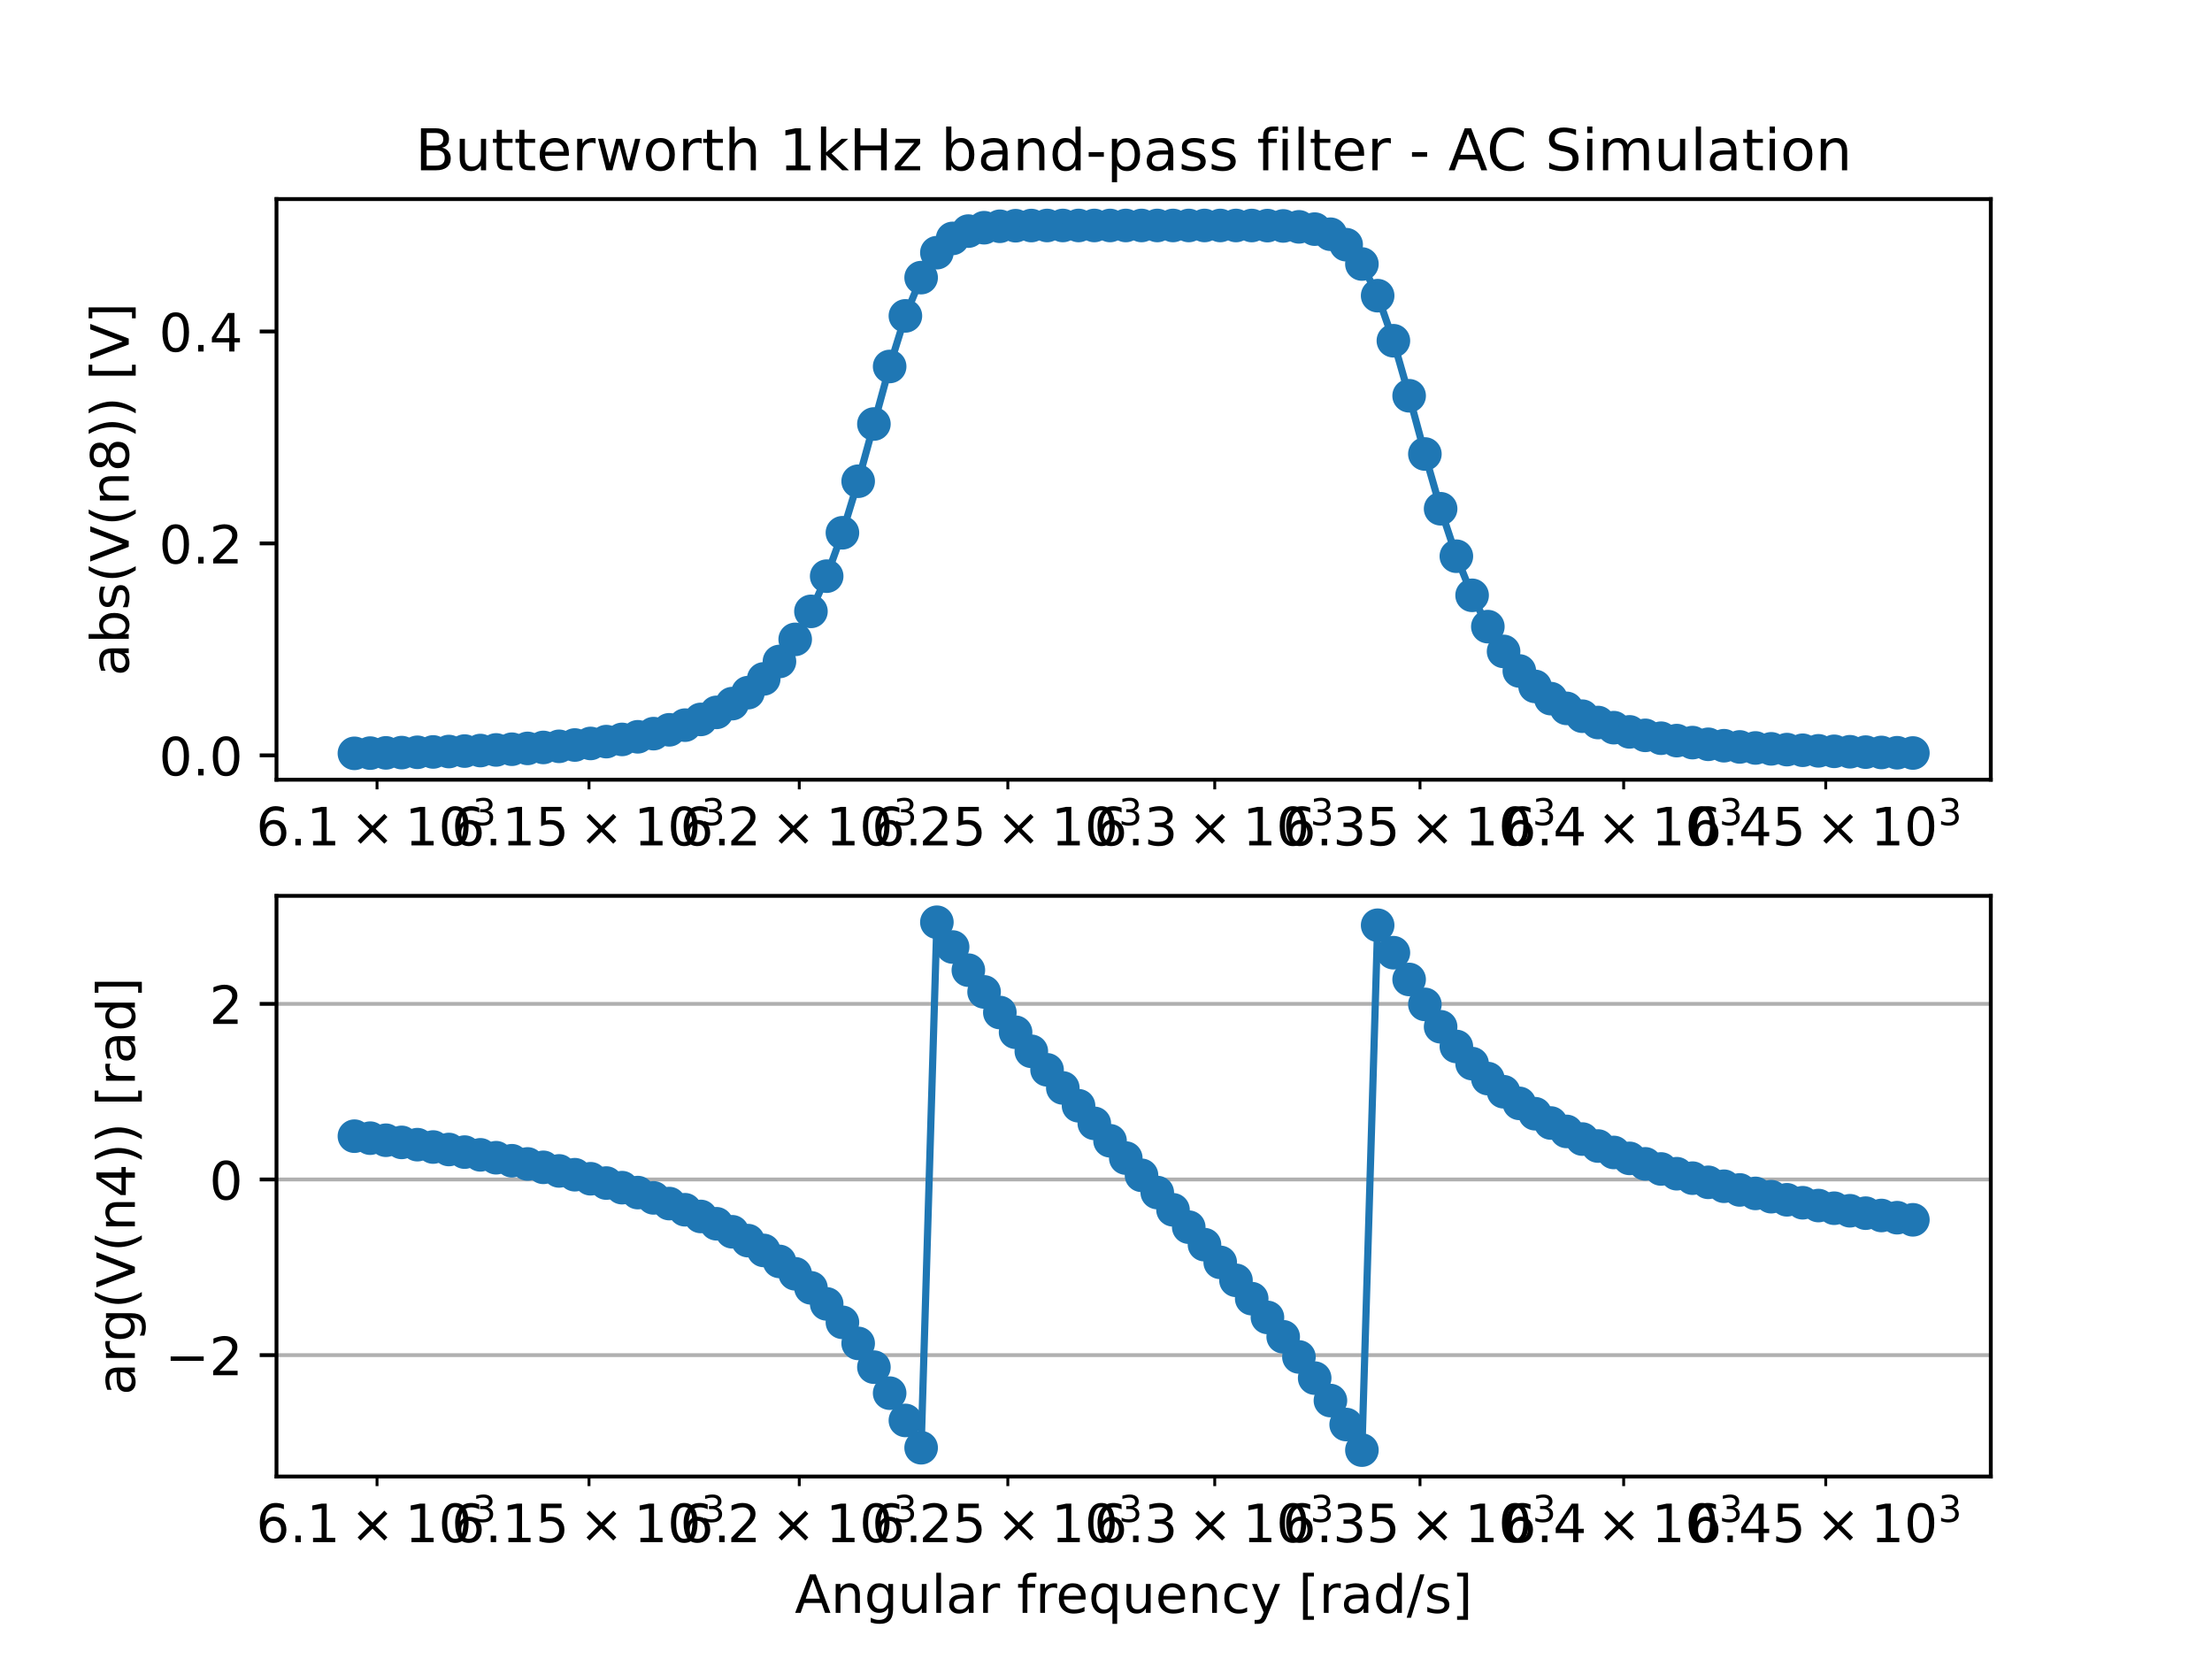 <?xml version="1.0" encoding="utf-8" standalone="no"?>
<!DOCTYPE svg PUBLIC "-//W3C//DTD SVG 1.1//EN"
  "http://www.w3.org/Graphics/SVG/1.1/DTD/svg11.dtd">
<!-- Created with matplotlib (https://matplotlib.org/) -->
<svg height="345.6pt" version="1.1" viewBox="0 0 460.8 345.6" width="460.8pt" xmlns="http://www.w3.org/2000/svg" xmlns:xlink="http://www.w3.org/1999/xlink">
 <defs>
  <style type="text/css">*{stroke-linecap:butt;stroke-linejoin:round;}</style>
 </defs>
 <g id="figure_1">
  <g id="patch_1">
   <path d="M 0 345.6 
L 460.8 345.6 
L 460.8 0 
L 0 0 
z
" style="fill:#ffffff;"/>
  </g>
  <g id="axes_1">
   <g id="patch_2">
    <path d="M 57.6 162.432 
L 414.72 162.432 
L 414.72 41.472 
L 57.6 41.472 
z
" style="fill:#ffffff;"/>
   </g>
   <g id="matplotlib.axis_1">
    <g id="xtick_1">
     <g id="line2d_1">
      <defs>
       <path d="M 0 0 
L 0 2 
" id="m0c75809fe1" style="stroke:#000000;stroke-width:0.6;"/>
      </defs>
      <g>
       <use style="stroke:#000000;stroke-width:0.6;" x="78.544" xlink:href="#m0c75809fe1" y="162.432"/>
      </g>
     </g>
     <g id="text_1">
      <!-- $\mathdefault{6.1\times10^{3}}$ -->
      <g transform="translate(53.354 176.19)scale(0.11 -0.11)">
       <defs>
        <path d="M 33.016 40.375 
Q 26.375 40.375 22.484 35.828 
Q 18.609 31.297 18.609 23.391 
Q 18.609 15.531 22.484 10.953 
Q 26.375 6.391 33.016 6.391 
Q 39.656 6.391 43.531 10.953 
Q 47.406 15.531 47.406 23.391 
Q 47.406 31.297 43.531 35.828 
Q 39.656 40.375 33.016 40.375 
z
M 52.594 71.297 
L 52.594 62.312 
Q 48.875 64.062 45.094 64.984 
Q 41.312 65.922 37.594 65.922 
Q 27.828 65.922 22.672 59.328 
Q 17.531 52.734 16.797 39.406 
Q 19.672 43.656 24.016 45.922 
Q 28.375 48.188 33.594 48.188 
Q 44.578 48.188 50.953 41.516 
Q 57.328 34.859 57.328 23.391 
Q 57.328 12.156 50.688 5.359 
Q 44.047 -1.422 33.016 -1.422 
Q 20.359 -1.422 13.672 8.266 
Q 6.984 17.969 6.984 36.375 
Q 6.984 53.656 15.188 63.938 
Q 23.391 74.219 37.203 74.219 
Q 40.922 74.219 44.703 73.484 
Q 48.484 72.75 52.594 71.297 
z
" id="DejaVuSans-54"/>
        <path d="M 10.688 12.406 
L 21 12.406 
L 21 0 
L 10.688 0 
z
" id="DejaVuSans-46"/>
        <path d="M 12.406 8.297 
L 28.516 8.297 
L 28.516 63.922 
L 10.984 60.406 
L 10.984 69.391 
L 28.422 72.906 
L 38.281 72.906 
L 38.281 8.297 
L 54.391 8.297 
L 54.391 0 
L 12.406 0 
z
" id="DejaVuSans-49"/>
        <path d="M 70.125 53.719 
L 47.797 31.297 
L 70.125 8.984 
L 64.312 3.078 
L 41.891 25.484 
L 19.484 3.078 
L 13.719 8.984 
L 35.984 31.297 
L 13.719 53.719 
L 19.484 59.625 
L 41.891 37.203 
L 64.312 59.625 
z
" id="DejaVuSans-215"/>
        <path d="M 31.781 66.406 
Q 24.172 66.406 20.328 58.906 
Q 16.5 51.422 16.5 36.375 
Q 16.5 21.391 20.328 13.891 
Q 24.172 6.391 31.781 6.391 
Q 39.453 6.391 43.281 13.891 
Q 47.125 21.391 47.125 36.375 
Q 47.125 51.422 43.281 58.906 
Q 39.453 66.406 31.781 66.406 
z
M 31.781 74.219 
Q 44.047 74.219 50.516 64.516 
Q 56.984 54.828 56.984 36.375 
Q 56.984 17.969 50.516 8.266 
Q 44.047 -1.422 31.781 -1.422 
Q 19.531 -1.422 13.062 8.266 
Q 6.594 17.969 6.594 36.375 
Q 6.594 54.828 13.062 64.516 
Q 19.531 74.219 31.781 74.219 
z
" id="DejaVuSans-48"/>
        <path d="M 40.578 39.312 
Q 47.656 37.797 51.625 33 
Q 55.609 28.219 55.609 21.188 
Q 55.609 10.406 48.188 4.484 
Q 40.766 -1.422 27.094 -1.422 
Q 22.516 -1.422 17.656 -0.516 
Q 12.797 0.391 7.625 2.203 
L 7.625 11.719 
Q 11.719 9.328 16.594 8.109 
Q 21.484 6.891 26.812 6.891 
Q 36.078 6.891 40.938 10.547 
Q 45.797 14.203 45.797 21.188 
Q 45.797 27.641 41.281 31.266 
Q 36.766 34.906 28.719 34.906 
L 20.219 34.906 
L 20.219 43.016 
L 29.109 43.016 
Q 36.375 43.016 40.234 45.922 
Q 44.094 48.828 44.094 54.297 
Q 44.094 59.906 40.109 62.906 
Q 36.141 65.922 28.719 65.922 
Q 24.656 65.922 20.016 65.031 
Q 15.375 64.156 9.812 62.312 
L 9.812 71.094 
Q 15.438 72.656 20.344 73.438 
Q 25.25 74.219 29.594 74.219 
Q 40.828 74.219 47.359 69.109 
Q 53.906 64.016 53.906 55.328 
Q 53.906 49.266 50.438 45.094 
Q 46.969 40.922 40.578 39.312 
z
" id="DejaVuSans-51"/>
       </defs>
       <use transform="translate(0 0.766)" xlink:href="#DejaVuSans-54"/>
       <use transform="translate(63.623 0.766)" xlink:href="#DejaVuSans-46"/>
       <use transform="translate(95.41 0.766)" xlink:href="#DejaVuSans-49"/>
       <use transform="translate(178.516 0.766)" xlink:href="#DejaVuSans-215"/>
       <use transform="translate(281.787 0.766)" xlink:href="#DejaVuSans-49"/>
       <use transform="translate(345.41 0.766)" xlink:href="#DejaVuSans-48"/>
       <use transform="translate(409.99 39.047)scale(0.7)" xlink:href="#DejaVuSans-51"/>
      </g>
     </g>
    </g>
    <g id="xtick_2">
     <g id="line2d_2">
      <g>
       <use style="stroke:#000000;stroke-width:0.6;" x="122.701" xlink:href="#m0c75809fe1" y="162.432"/>
      </g>
     </g>
     <g id="text_2">
      <!-- $\mathdefault{6.15\times10^{3}}$ -->
      <g transform="translate(94.046 176.19)scale(0.11 -0.11)">
       <defs>
        <path d="M 10.797 72.906 
L 49.516 72.906 
L 49.516 64.594 
L 19.828 64.594 
L 19.828 46.734 
Q 21.969 47.469 24.109 47.828 
Q 26.266 48.188 28.422 48.188 
Q 40.625 48.188 47.75 41.5 
Q 54.891 34.812 54.891 23.391 
Q 54.891 11.625 47.562 5.094 
Q 40.234 -1.422 26.906 -1.422 
Q 22.312 -1.422 17.547 -0.641 
Q 12.797 0.141 7.719 1.703 
L 7.719 11.625 
Q 12.109 9.234 16.797 8.062 
Q 21.484 6.891 26.703 6.891 
Q 35.156 6.891 40.078 11.328 
Q 45.016 15.766 45.016 23.391 
Q 45.016 31 40.078 35.438 
Q 35.156 39.891 26.703 39.891 
Q 22.75 39.891 18.812 39.016 
Q 14.891 38.141 10.797 36.281 
z
" id="DejaVuSans-53"/>
       </defs>
       <use transform="translate(0 0.766)" xlink:href="#DejaVuSans-54"/>
       <use transform="translate(63.623 0.766)" xlink:href="#DejaVuSans-46"/>
       <use transform="translate(95.41 0.766)" xlink:href="#DejaVuSans-49"/>
       <use transform="translate(159.033 0.766)" xlink:href="#DejaVuSans-53"/>
       <use transform="translate(242.139 0.766)" xlink:href="#DejaVuSans-215"/>
       <use transform="translate(345.41 0.766)" xlink:href="#DejaVuSans-49"/>
       <use transform="translate(409.033 0.766)" xlink:href="#DejaVuSans-48"/>
       <use transform="translate(473.613 39.047)scale(0.7)" xlink:href="#DejaVuSans-51"/>
      </g>
     </g>
    </g>
    <g id="xtick_3">
     <g id="line2d_3">
      <g>
       <use style="stroke:#000000;stroke-width:0.6;" x="166.502" xlink:href="#m0c75809fe1" y="162.432"/>
      </g>
     </g>
     <g id="text_3">
      <!-- $\mathdefault{6.2\times10^{3}}$ -->
      <g transform="translate(141.642 176.19)scale(0.11 -0.11)">
       <defs>
        <path d="M 19.188 8.297 
L 53.609 8.297 
L 53.609 0 
L 7.328 0 
L 7.328 8.297 
Q 12.938 14.109 22.625 23.891 
Q 32.328 33.688 34.812 36.531 
Q 39.547 41.844 41.422 45.531 
Q 43.312 49.219 43.312 52.781 
Q 43.312 58.594 39.234 62.25 
Q 35.156 65.922 28.609 65.922 
Q 23.969 65.922 18.812 64.312 
Q 13.672 62.703 7.812 59.422 
L 7.812 69.391 
Q 13.766 71.781 18.938 73 
Q 24.125 74.219 28.422 74.219 
Q 39.75 74.219 46.484 68.547 
Q 53.219 62.891 53.219 53.422 
Q 53.219 48.922 51.531 44.891 
Q 49.859 40.875 45.406 35.406 
Q 44.188 33.984 37.641 27.219 
Q 31.109 20.453 19.188 8.297 
z
" id="DejaVuSans-50"/>
       </defs>
       <use transform="translate(0 0.766)" xlink:href="#DejaVuSans-54"/>
       <use transform="translate(63.623 0.766)" xlink:href="#DejaVuSans-46"/>
       <use transform="translate(89.91 0.766)" xlink:href="#DejaVuSans-50"/>
       <use transform="translate(173.016 0.766)" xlink:href="#DejaVuSans-215"/>
       <use transform="translate(276.287 0.766)" xlink:href="#DejaVuSans-49"/>
       <use transform="translate(339.91 0.766)" xlink:href="#DejaVuSans-48"/>
       <use transform="translate(404.49 39.047)scale(0.7)" xlink:href="#DejaVuSans-51"/>
      </g>
     </g>
    </g>
    <g id="xtick_4">
     <g id="line2d_4">
      <g>
       <use style="stroke:#000000;stroke-width:0.6;" x="209.95" xlink:href="#m0c75809fe1" y="162.432"/>
      </g>
     </g>
     <g id="text_4">
      <!-- $\mathdefault{6.25\times10^{3}}$ -->
      <g transform="translate(181.57 176.19)scale(0.11 -0.11)">
       <use transform="translate(0 0.766)" xlink:href="#DejaVuSans-54"/>
       <use transform="translate(63.623 0.766)" xlink:href="#DejaVuSans-46"/>
       <use transform="translate(89.91 0.766)" xlink:href="#DejaVuSans-50"/>
       <use transform="translate(153.533 0.766)" xlink:href="#DejaVuSans-53"/>
       <use transform="translate(236.639 0.766)" xlink:href="#DejaVuSans-215"/>
       <use transform="translate(339.91 0.766)" xlink:href="#DejaVuSans-49"/>
       <use transform="translate(403.533 0.766)" xlink:href="#DejaVuSans-48"/>
       <use transform="translate(468.113 39.047)scale(0.7)" xlink:href="#DejaVuSans-51"/>
      </g>
     </g>
    </g>
    <g id="xtick_5">
     <g id="line2d_5">
      <g>
       <use style="stroke:#000000;stroke-width:0.6;" x="253.052" xlink:href="#m0c75809fe1" y="162.432"/>
      </g>
     </g>
     <g id="text_5">
      <!-- $\mathdefault{6.3\times10^{3}}$ -->
      <g transform="translate(227.862 176.19)scale(0.11 -0.11)">
       <use transform="translate(0 0.766)" xlink:href="#DejaVuSans-54"/>
       <use transform="translate(63.623 0.766)" xlink:href="#DejaVuSans-46"/>
       <use transform="translate(95.41 0.766)" xlink:href="#DejaVuSans-51"/>
       <use transform="translate(178.516 0.766)" xlink:href="#DejaVuSans-215"/>
       <use transform="translate(281.787 0.766)" xlink:href="#DejaVuSans-49"/>
       <use transform="translate(345.41 0.766)" xlink:href="#DejaVuSans-48"/>
       <use transform="translate(409.99 39.047)scale(0.7)" xlink:href="#DejaVuSans-51"/>
      </g>
     </g>
    </g>
    <g id="xtick_6">
     <g id="line2d_6">
      <g>
       <use style="stroke:#000000;stroke-width:0.6;" x="295.813" xlink:href="#m0c75809fe1" y="162.432"/>
      </g>
     </g>
     <g id="text_6">
      <!-- $\mathdefault{6.35\times10^{3}}$ -->
      <g transform="translate(267.158 176.19)scale(0.11 -0.11)">
       <use transform="translate(0 0.766)" xlink:href="#DejaVuSans-54"/>
       <use transform="translate(63.623 0.766)" xlink:href="#DejaVuSans-46"/>
       <use transform="translate(95.41 0.766)" xlink:href="#DejaVuSans-51"/>
       <use transform="translate(159.033 0.766)" xlink:href="#DejaVuSans-53"/>
       <use transform="translate(242.139 0.766)" xlink:href="#DejaVuSans-215"/>
       <use transform="translate(345.41 0.766)" xlink:href="#DejaVuSans-49"/>
       <use transform="translate(409.033 0.766)" xlink:href="#DejaVuSans-48"/>
       <use transform="translate(473.613 39.047)scale(0.7)" xlink:href="#DejaVuSans-51"/>
      </g>
     </g>
    </g>
    <g id="xtick_7">
     <g id="line2d_7">
      <g>
       <use style="stroke:#000000;stroke-width:0.6;" x="338.239" xlink:href="#m0c75809fe1" y="162.432"/>
      </g>
     </g>
     <g id="text_7">
      <!-- $\mathdefault{6.4\times10^{3}}$ -->
      <g transform="translate(313.049 176.19)scale(0.11 -0.11)">
       <defs>
        <path d="M 37.797 64.312 
L 12.891 25.391 
L 37.797 25.391 
z
M 35.203 72.906 
L 47.609 72.906 
L 47.609 25.391 
L 58.016 25.391 
L 58.016 17.188 
L 47.609 17.188 
L 47.609 0 
L 37.797 0 
L 37.797 17.188 
L 4.891 17.188 
L 4.891 26.703 
z
" id="DejaVuSans-52"/>
       </defs>
       <use transform="translate(0 0.766)" xlink:href="#DejaVuSans-54"/>
       <use transform="translate(63.623 0.766)" xlink:href="#DejaVuSans-46"/>
       <use transform="translate(95.41 0.766)" xlink:href="#DejaVuSans-52"/>
       <use transform="translate(178.516 0.766)" xlink:href="#DejaVuSans-215"/>
       <use transform="translate(281.787 0.766)" xlink:href="#DejaVuSans-49"/>
       <use transform="translate(345.41 0.766)" xlink:href="#DejaVuSans-48"/>
       <use transform="translate(409.99 39.047)scale(0.7)" xlink:href="#DejaVuSans-51"/>
      </g>
     </g>
    </g>
    <g id="xtick_8">
     <g id="line2d_8">
      <g>
       <use style="stroke:#000000;stroke-width:0.6;" x="380.335" xlink:href="#m0c75809fe1" y="162.432"/>
      </g>
     </g>
     <g id="text_8">
      <!-- $\mathdefault{6.45\times10^{3}}$ -->
      <g transform="translate(351.68 176.19)scale(0.11 -0.11)">
       <use transform="translate(0 0.766)" xlink:href="#DejaVuSans-54"/>
       <use transform="translate(63.623 0.766)" xlink:href="#DejaVuSans-46"/>
       <use transform="translate(95.41 0.766)" xlink:href="#DejaVuSans-52"/>
       <use transform="translate(159.033 0.766)" xlink:href="#DejaVuSans-53"/>
       <use transform="translate(242.139 0.766)" xlink:href="#DejaVuSans-215"/>
       <use transform="translate(345.41 0.766)" xlink:href="#DejaVuSans-49"/>
       <use transform="translate(409.033 0.766)" xlink:href="#DejaVuSans-48"/>
       <use transform="translate(473.613 39.047)scale(0.7)" xlink:href="#DejaVuSans-51"/>
      </g>
     </g>
    </g>
   </g>
   <g id="matplotlib.axis_2">
    <g id="ytick_1">
     <g id="line2d_9">
      <defs>
       <path d="M 0 0 
L -3.5 0 
" id="m3a3983f57a" style="stroke:#000000;stroke-width:0.8;"/>
      </defs>
      <g>
       <use style="stroke:#000000;stroke-width:0.8;" x="57.6" xlink:href="#m3a3983f57a" y="157.355"/>
      </g>
     </g>
     <g id="text_9">
      <!-- 0.0 -->
      <g transform="translate(33.107 161.534)scale(0.11 -0.11)">
       <use xlink:href="#DejaVuSans-48"/>
       <use x="63.623" xlink:href="#DejaVuSans-46"/>
       <use x="95.41" xlink:href="#DejaVuSans-48"/>
      </g>
     </g>
    </g>
    <g id="ytick_2">
     <g id="line2d_10">
      <g>
       <use style="stroke:#000000;stroke-width:0.8;" x="57.6" xlink:href="#m3a3983f57a" y="113.201"/>
      </g>
     </g>
     <g id="text_10">
      <!-- 0.2 -->
      <g transform="translate(33.107 117.38)scale(0.11 -0.11)">
       <use xlink:href="#DejaVuSans-48"/>
       <use x="63.623" xlink:href="#DejaVuSans-46"/>
       <use x="95.41" xlink:href="#DejaVuSans-50"/>
      </g>
     </g>
    </g>
    <g id="ytick_3">
     <g id="line2d_11">
      <g>
       <use style="stroke:#000000;stroke-width:0.8;" x="57.6" xlink:href="#m3a3983f57a" y="69.047"/>
      </g>
     </g>
     <g id="text_11">
      <!-- 0.4 -->
      <g transform="translate(33.107 73.226)scale(0.11 -0.11)">
       <use xlink:href="#DejaVuSans-48"/>
       <use x="63.623" xlink:href="#DejaVuSans-46"/>
       <use x="95.41" xlink:href="#DejaVuSans-52"/>
      </g>
     </g>
    </g>
    <g id="text_12">
     <!-- abs(V(n8)) [V] -->
     <g transform="translate(26.819 140.812)rotate(-90)scale(0.11 -0.11)">
      <defs>
       <path d="M 34.281 27.484 
Q 23.391 27.484 19.188 25 
Q 14.984 22.516 14.984 16.5 
Q 14.984 11.719 18.141 8.906 
Q 21.297 6.109 26.703 6.109 
Q 34.188 6.109 38.703 11.406 
Q 43.219 16.703 43.219 25.484 
L 43.219 27.484 
z
M 52.203 31.203 
L 52.203 0 
L 43.219 0 
L 43.219 8.297 
Q 40.141 3.328 35.547 0.953 
Q 30.953 -1.422 24.312 -1.422 
Q 15.922 -1.422 10.953 3.297 
Q 6 8.016 6 15.922 
Q 6 25.141 12.172 29.828 
Q 18.359 34.516 30.609 34.516 
L 43.219 34.516 
L 43.219 35.406 
Q 43.219 41.609 39.141 45 
Q 35.062 48.391 27.688 48.391 
Q 23 48.391 18.547 47.266 
Q 14.109 46.141 10.016 43.891 
L 10.016 52.203 
Q 14.938 54.109 19.578 55.047 
Q 24.219 56 28.609 56 
Q 40.484 56 46.344 49.844 
Q 52.203 43.703 52.203 31.203 
z
" id="DejaVuSans-97"/>
       <path d="M 48.688 27.297 
Q 48.688 37.203 44.609 42.844 
Q 40.531 48.484 33.406 48.484 
Q 26.266 48.484 22.188 42.844 
Q 18.109 37.203 18.109 27.297 
Q 18.109 17.391 22.188 11.75 
Q 26.266 6.109 33.406 6.109 
Q 40.531 6.109 44.609 11.75 
Q 48.688 17.391 48.688 27.297 
z
M 18.109 46.391 
Q 20.953 51.266 25.266 53.625 
Q 29.594 56 35.594 56 
Q 45.562 56 51.781 48.094 
Q 58.016 40.188 58.016 27.297 
Q 58.016 14.406 51.781 6.484 
Q 45.562 -1.422 35.594 -1.422 
Q 29.594 -1.422 25.266 0.953 
Q 20.953 3.328 18.109 8.203 
L 18.109 0 
L 9.078 0 
L 9.078 75.984 
L 18.109 75.984 
z
" id="DejaVuSans-98"/>
       <path d="M 44.281 53.078 
L 44.281 44.578 
Q 40.484 46.531 36.375 47.5 
Q 32.281 48.484 27.875 48.484 
Q 21.188 48.484 17.844 46.438 
Q 14.5 44.391 14.5 40.281 
Q 14.5 37.156 16.891 35.375 
Q 19.281 33.594 26.516 31.984 
L 29.594 31.297 
Q 39.156 29.25 43.188 25.516 
Q 47.219 21.781 47.219 15.094 
Q 47.219 7.469 41.188 3.016 
Q 35.156 -1.422 24.609 -1.422 
Q 20.219 -1.422 15.453 -0.562 
Q 10.688 0.297 5.422 2 
L 5.422 11.281 
Q 10.406 8.688 15.234 7.391 
Q 20.062 6.109 24.812 6.109 
Q 31.156 6.109 34.562 8.281 
Q 37.984 10.453 37.984 14.406 
Q 37.984 18.062 35.516 20.016 
Q 33.062 21.969 24.703 23.781 
L 21.578 24.516 
Q 13.234 26.266 9.516 29.906 
Q 5.812 33.547 5.812 39.891 
Q 5.812 47.609 11.281 51.797 
Q 16.75 56 26.812 56 
Q 31.781 56 36.172 55.266 
Q 40.578 54.547 44.281 53.078 
z
" id="DejaVuSans-115"/>
       <path d="M 31 75.875 
Q 24.469 64.656 21.281 53.656 
Q 18.109 42.672 18.109 31.391 
Q 18.109 20.125 21.312 9.062 
Q 24.516 -2 31 -13.188 
L 23.188 -13.188 
Q 15.875 -1.703 12.234 9.375 
Q 8.594 20.453 8.594 31.391 
Q 8.594 42.281 12.203 53.312 
Q 15.828 64.359 23.188 75.875 
z
" id="DejaVuSans-40"/>
       <path d="M 28.609 0 
L 0.781 72.906 
L 11.078 72.906 
L 34.188 11.531 
L 57.328 72.906 
L 67.578 72.906 
L 39.797 0 
z
" id="DejaVuSans-86"/>
       <path d="M 54.891 33.016 
L 54.891 0 
L 45.906 0 
L 45.906 32.719 
Q 45.906 40.484 42.875 44.328 
Q 39.844 48.188 33.797 48.188 
Q 26.516 48.188 22.312 43.547 
Q 18.109 38.922 18.109 30.906 
L 18.109 0 
L 9.078 0 
L 9.078 54.688 
L 18.109 54.688 
L 18.109 46.188 
Q 21.344 51.125 25.703 53.562 
Q 30.078 56 35.797 56 
Q 45.219 56 50.047 50.172 
Q 54.891 44.344 54.891 33.016 
z
" id="DejaVuSans-110"/>
       <path d="M 31.781 34.625 
Q 24.75 34.625 20.719 30.859 
Q 16.703 27.094 16.703 20.516 
Q 16.703 13.922 20.719 10.156 
Q 24.75 6.391 31.781 6.391 
Q 38.812 6.391 42.859 10.172 
Q 46.922 13.969 46.922 20.516 
Q 46.922 27.094 42.891 30.859 
Q 38.875 34.625 31.781 34.625 
z
M 21.922 38.812 
Q 15.578 40.375 12.031 44.719 
Q 8.5 49.078 8.5 55.328 
Q 8.5 64.062 14.719 69.141 
Q 20.953 74.219 31.781 74.219 
Q 42.672 74.219 48.875 69.141 
Q 55.078 64.062 55.078 55.328 
Q 55.078 49.078 51.531 44.719 
Q 48 40.375 41.703 38.812 
Q 48.828 37.156 52.797 32.312 
Q 56.781 27.484 56.781 20.516 
Q 56.781 9.906 50.312 4.234 
Q 43.844 -1.422 31.781 -1.422 
Q 19.734 -1.422 13.25 4.234 
Q 6.781 9.906 6.781 20.516 
Q 6.781 27.484 10.781 32.312 
Q 14.797 37.156 21.922 38.812 
z
M 18.312 54.391 
Q 18.312 48.734 21.844 45.562 
Q 25.391 42.391 31.781 42.391 
Q 38.141 42.391 41.719 45.562 
Q 45.312 48.734 45.312 54.391 
Q 45.312 60.062 41.719 63.234 
Q 38.141 66.406 31.781 66.406 
Q 25.391 66.406 21.844 63.234 
Q 18.312 60.062 18.312 54.391 
z
" id="DejaVuSans-56"/>
       <path d="M 8.016 75.875 
L 15.828 75.875 
Q 23.141 64.359 26.781 53.312 
Q 30.422 42.281 30.422 31.391 
Q 30.422 20.453 26.781 9.375 
Q 23.141 -1.703 15.828 -13.188 
L 8.016 -13.188 
Q 14.5 -2 17.703 9.062 
Q 20.906 20.125 20.906 31.391 
Q 20.906 42.672 17.703 53.656 
Q 14.5 64.656 8.016 75.875 
z
" id="DejaVuSans-41"/>
       <path id="DejaVuSans-32"/>
       <path d="M 8.594 75.984 
L 29.297 75.984 
L 29.297 69 
L 17.578 69 
L 17.578 -6.203 
L 29.297 -6.203 
L 29.297 -13.188 
L 8.594 -13.188 
z
" id="DejaVuSans-91"/>
       <path d="M 30.422 75.984 
L 30.422 -13.188 
L 9.719 -13.188 
L 9.719 -6.203 
L 21.391 -6.203 
L 21.391 69 
L 9.719 69 
L 9.719 75.984 
z
" id="DejaVuSans-93"/>
      </defs>
      <use xlink:href="#DejaVuSans-97"/>
      <use x="61.279" xlink:href="#DejaVuSans-98"/>
      <use x="124.756" xlink:href="#DejaVuSans-115"/>
      <use x="176.855" xlink:href="#DejaVuSans-40"/>
      <use x="215.869" xlink:href="#DejaVuSans-86"/>
      <use x="284.277" xlink:href="#DejaVuSans-40"/>
      <use x="323.291" xlink:href="#DejaVuSans-110"/>
      <use x="386.67" xlink:href="#DejaVuSans-56"/>
      <use x="450.293" xlink:href="#DejaVuSans-41"/>
      <use x="489.307" xlink:href="#DejaVuSans-41"/>
      <use x="528.32" xlink:href="#DejaVuSans-32"/>
      <use x="560.107" xlink:href="#DejaVuSans-91"/>
      <use x="599.121" xlink:href="#DejaVuSans-86"/>
      <use x="667.529" xlink:href="#DejaVuSans-93"/>
     </g>
    </g>
   </g>
   <g id="line2d_12">
    <path clip-path="url(#pd78d8a44ea)" d="M 73.833 156.934 
L 77.112 156.889 
L 80.391 156.839 
L 83.671 156.782 
L 86.95 156.717 
L 90.229 156.644 
L 93.509 156.56 
L 96.788 156.463 
L 100.067 156.353 
L 103.347 156.225 
L 106.626 156.078 
L 109.905 155.907 
L 113.185 155.707 
L 116.464 155.474 
L 119.743 155.2 
L 123.023 154.876 
L 126.302 154.493 
L 129.581 154.036 
L 132.861 153.489 
L 136.14 152.831 
L 139.42 152.033 
L 142.699 151.062 
L 145.978 149.871 
L 149.258 148.401 
L 152.537 146.576 
L 155.816 144.295 
L 159.096 141.425 
L 162.375 137.796 
L 165.654 133.194 
L 168.934 127.362 
L 172.213 120.028 
L 175.492 110.984 
L 178.772 100.25 
L 182.051 88.327 
L 185.33 76.346 
L 188.61 65.805 
L 191.889 57.833 
L 195.168 52.637 
L 198.448 49.666 
L 201.727 48.144 
L 205.006 47.437 
L 208.286 47.138 
L 211.565 47.024 
L 214.844 46.985 
L 218.124 46.974 
L 221.403 46.971 
L 224.682 46.97 
L 227.962 46.97 
L 231.241 46.97 
L 234.52 46.97 
L 237.8 46.97 
L 241.079 46.97 
L 244.358 46.97 
L 247.638 46.97 
L 250.917 46.97 
L 254.196 46.97 
L 257.476 46.972 
L 260.755 46.978 
L 264.034 46.999 
L 267.314 47.068 
L 270.593 47.259 
L 273.872 47.731 
L 277.152 48.794 
L 280.431 50.972 
L 283.71 54.998 
L 286.99 61.595 
L 290.269 70.982 
L 293.548 82.448 
L 296.828 94.576 
L 300.107 105.985 
L 303.386 115.872 
L 306.666 124.016 
L 309.945 130.541 
L 313.224 135.704 
L 316.504 139.775 
L 319.783 142.988 
L 323.062 145.536 
L 326.342 147.567 
L 329.621 149.198 
L 332.9 150.515 
L 336.18 151.587 
L 339.459 152.464 
L 342.739 153.186 
L 346.018 153.784 
L 349.297 154.282 
L 352.577 154.699 
L 355.856 155.05 
L 359.135 155.347 
L 362.415 155.599 
L 365.694 155.814 
L 368.973 155.998 
L 372.253 156.157 
L 375.532 156.293 
L 378.811 156.412 
L 382.091 156.515 
L 385.37 156.604 
L 388.649 156.683 
L 391.929 156.752 
L 395.208 156.812 
L 398.487 156.866 
" style="fill:none;stroke:#1f77b4;stroke-linecap:square;stroke-width:1.5;"/>
    <defs>
     <path d="M 0 3 
C 0.796 3 1.559 2.684 2.121 2.121 
C 2.684 1.559 3 0.796 3 0 
C 3 -0.796 2.684 -1.559 2.121 -2.121 
C 1.559 -2.684 0.796 -3 0 -3 
C -0.796 -3 -1.559 -2.684 -2.121 -2.121 
C -2.684 -1.559 -3 -0.796 -3 0 
C -3 0.796 -2.684 1.559 -2.121 2.121 
C -1.559 2.684 -0.796 3 0 3 
z
" id="mddca181f96" style="stroke:#1f77b4;"/>
    </defs>
    <g clip-path="url(#pd78d8a44ea)">
     <use style="fill:#1f77b4;stroke:#1f77b4;" x="73.833" xlink:href="#mddca181f96" y="156.934"/>
     <use style="fill:#1f77b4;stroke:#1f77b4;" x="77.112" xlink:href="#mddca181f96" y="156.889"/>
     <use style="fill:#1f77b4;stroke:#1f77b4;" x="80.391" xlink:href="#mddca181f96" y="156.839"/>
     <use style="fill:#1f77b4;stroke:#1f77b4;" x="83.671" xlink:href="#mddca181f96" y="156.782"/>
     <use style="fill:#1f77b4;stroke:#1f77b4;" x="86.95" xlink:href="#mddca181f96" y="156.717"/>
     <use style="fill:#1f77b4;stroke:#1f77b4;" x="90.229" xlink:href="#mddca181f96" y="156.644"/>
     <use style="fill:#1f77b4;stroke:#1f77b4;" x="93.509" xlink:href="#mddca181f96" y="156.56"/>
     <use style="fill:#1f77b4;stroke:#1f77b4;" x="96.788" xlink:href="#mddca181f96" y="156.463"/>
     <use style="fill:#1f77b4;stroke:#1f77b4;" x="100.067" xlink:href="#mddca181f96" y="156.353"/>
     <use style="fill:#1f77b4;stroke:#1f77b4;" x="103.347" xlink:href="#mddca181f96" y="156.225"/>
     <use style="fill:#1f77b4;stroke:#1f77b4;" x="106.626" xlink:href="#mddca181f96" y="156.078"/>
     <use style="fill:#1f77b4;stroke:#1f77b4;" x="109.905" xlink:href="#mddca181f96" y="155.907"/>
     <use style="fill:#1f77b4;stroke:#1f77b4;" x="113.185" xlink:href="#mddca181f96" y="155.707"/>
     <use style="fill:#1f77b4;stroke:#1f77b4;" x="116.464" xlink:href="#mddca181f96" y="155.474"/>
     <use style="fill:#1f77b4;stroke:#1f77b4;" x="119.743" xlink:href="#mddca181f96" y="155.2"/>
     <use style="fill:#1f77b4;stroke:#1f77b4;" x="123.023" xlink:href="#mddca181f96" y="154.876"/>
     <use style="fill:#1f77b4;stroke:#1f77b4;" x="126.302" xlink:href="#mddca181f96" y="154.493"/>
     <use style="fill:#1f77b4;stroke:#1f77b4;" x="129.581" xlink:href="#mddca181f96" y="154.036"/>
     <use style="fill:#1f77b4;stroke:#1f77b4;" x="132.861" xlink:href="#mddca181f96" y="153.489"/>
     <use style="fill:#1f77b4;stroke:#1f77b4;" x="136.14" xlink:href="#mddca181f96" y="152.831"/>
     <use style="fill:#1f77b4;stroke:#1f77b4;" x="139.42" xlink:href="#mddca181f96" y="152.033"/>
     <use style="fill:#1f77b4;stroke:#1f77b4;" x="142.699" xlink:href="#mddca181f96" y="151.062"/>
     <use style="fill:#1f77b4;stroke:#1f77b4;" x="145.978" xlink:href="#mddca181f96" y="149.871"/>
     <use style="fill:#1f77b4;stroke:#1f77b4;" x="149.258" xlink:href="#mddca181f96" y="148.401"/>
     <use style="fill:#1f77b4;stroke:#1f77b4;" x="152.537" xlink:href="#mddca181f96" y="146.576"/>
     <use style="fill:#1f77b4;stroke:#1f77b4;" x="155.816" xlink:href="#mddca181f96" y="144.295"/>
     <use style="fill:#1f77b4;stroke:#1f77b4;" x="159.096" xlink:href="#mddca181f96" y="141.425"/>
     <use style="fill:#1f77b4;stroke:#1f77b4;" x="162.375" xlink:href="#mddca181f96" y="137.796"/>
     <use style="fill:#1f77b4;stroke:#1f77b4;" x="165.654" xlink:href="#mddca181f96" y="133.194"/>
     <use style="fill:#1f77b4;stroke:#1f77b4;" x="168.934" xlink:href="#mddca181f96" y="127.362"/>
     <use style="fill:#1f77b4;stroke:#1f77b4;" x="172.213" xlink:href="#mddca181f96" y="120.028"/>
     <use style="fill:#1f77b4;stroke:#1f77b4;" x="175.492" xlink:href="#mddca181f96" y="110.984"/>
     <use style="fill:#1f77b4;stroke:#1f77b4;" x="178.772" xlink:href="#mddca181f96" y="100.25"/>
     <use style="fill:#1f77b4;stroke:#1f77b4;" x="182.051" xlink:href="#mddca181f96" y="88.327"/>
     <use style="fill:#1f77b4;stroke:#1f77b4;" x="185.33" xlink:href="#mddca181f96" y="76.346"/>
     <use style="fill:#1f77b4;stroke:#1f77b4;" x="188.61" xlink:href="#mddca181f96" y="65.805"/>
     <use style="fill:#1f77b4;stroke:#1f77b4;" x="191.889" xlink:href="#mddca181f96" y="57.833"/>
     <use style="fill:#1f77b4;stroke:#1f77b4;" x="195.168" xlink:href="#mddca181f96" y="52.637"/>
     <use style="fill:#1f77b4;stroke:#1f77b4;" x="198.448" xlink:href="#mddca181f96" y="49.666"/>
     <use style="fill:#1f77b4;stroke:#1f77b4;" x="201.727" xlink:href="#mddca181f96" y="48.144"/>
     <use style="fill:#1f77b4;stroke:#1f77b4;" x="205.006" xlink:href="#mddca181f96" y="47.437"/>
     <use style="fill:#1f77b4;stroke:#1f77b4;" x="208.286" xlink:href="#mddca181f96" y="47.138"/>
     <use style="fill:#1f77b4;stroke:#1f77b4;" x="211.565" xlink:href="#mddca181f96" y="47.024"/>
     <use style="fill:#1f77b4;stroke:#1f77b4;" x="214.844" xlink:href="#mddca181f96" y="46.985"/>
     <use style="fill:#1f77b4;stroke:#1f77b4;" x="218.124" xlink:href="#mddca181f96" y="46.974"/>
     <use style="fill:#1f77b4;stroke:#1f77b4;" x="221.403" xlink:href="#mddca181f96" y="46.971"/>
     <use style="fill:#1f77b4;stroke:#1f77b4;" x="224.682" xlink:href="#mddca181f96" y="46.97"/>
     <use style="fill:#1f77b4;stroke:#1f77b4;" x="227.962" xlink:href="#mddca181f96" y="46.97"/>
     <use style="fill:#1f77b4;stroke:#1f77b4;" x="231.241" xlink:href="#mddca181f96" y="46.97"/>
     <use style="fill:#1f77b4;stroke:#1f77b4;" x="234.52" xlink:href="#mddca181f96" y="46.97"/>
     <use style="fill:#1f77b4;stroke:#1f77b4;" x="237.8" xlink:href="#mddca181f96" y="46.97"/>
     <use style="fill:#1f77b4;stroke:#1f77b4;" x="241.079" xlink:href="#mddca181f96" y="46.97"/>
     <use style="fill:#1f77b4;stroke:#1f77b4;" x="244.358" xlink:href="#mddca181f96" y="46.97"/>
     <use style="fill:#1f77b4;stroke:#1f77b4;" x="247.638" xlink:href="#mddca181f96" y="46.97"/>
     <use style="fill:#1f77b4;stroke:#1f77b4;" x="250.917" xlink:href="#mddca181f96" y="46.97"/>
     <use style="fill:#1f77b4;stroke:#1f77b4;" x="254.196" xlink:href="#mddca181f96" y="46.97"/>
     <use style="fill:#1f77b4;stroke:#1f77b4;" x="257.476" xlink:href="#mddca181f96" y="46.972"/>
     <use style="fill:#1f77b4;stroke:#1f77b4;" x="260.755" xlink:href="#mddca181f96" y="46.978"/>
     <use style="fill:#1f77b4;stroke:#1f77b4;" x="264.034" xlink:href="#mddca181f96" y="46.999"/>
     <use style="fill:#1f77b4;stroke:#1f77b4;" x="267.314" xlink:href="#mddca181f96" y="47.068"/>
     <use style="fill:#1f77b4;stroke:#1f77b4;" x="270.593" xlink:href="#mddca181f96" y="47.259"/>
     <use style="fill:#1f77b4;stroke:#1f77b4;" x="273.872" xlink:href="#mddca181f96" y="47.731"/>
     <use style="fill:#1f77b4;stroke:#1f77b4;" x="277.152" xlink:href="#mddca181f96" y="48.794"/>
     <use style="fill:#1f77b4;stroke:#1f77b4;" x="280.431" xlink:href="#mddca181f96" y="50.972"/>
     <use style="fill:#1f77b4;stroke:#1f77b4;" x="283.71" xlink:href="#mddca181f96" y="54.998"/>
     <use style="fill:#1f77b4;stroke:#1f77b4;" x="286.99" xlink:href="#mddca181f96" y="61.595"/>
     <use style="fill:#1f77b4;stroke:#1f77b4;" x="290.269" xlink:href="#mddca181f96" y="70.982"/>
     <use style="fill:#1f77b4;stroke:#1f77b4;" x="293.548" xlink:href="#mddca181f96" y="82.448"/>
     <use style="fill:#1f77b4;stroke:#1f77b4;" x="296.828" xlink:href="#mddca181f96" y="94.576"/>
     <use style="fill:#1f77b4;stroke:#1f77b4;" x="300.107" xlink:href="#mddca181f96" y="105.985"/>
     <use style="fill:#1f77b4;stroke:#1f77b4;" x="303.386" xlink:href="#mddca181f96" y="115.872"/>
     <use style="fill:#1f77b4;stroke:#1f77b4;" x="306.666" xlink:href="#mddca181f96" y="124.016"/>
     <use style="fill:#1f77b4;stroke:#1f77b4;" x="309.945" xlink:href="#mddca181f96" y="130.541"/>
     <use style="fill:#1f77b4;stroke:#1f77b4;" x="313.224" xlink:href="#mddca181f96" y="135.704"/>
     <use style="fill:#1f77b4;stroke:#1f77b4;" x="316.504" xlink:href="#mddca181f96" y="139.775"/>
     <use style="fill:#1f77b4;stroke:#1f77b4;" x="319.783" xlink:href="#mddca181f96" y="142.988"/>
     <use style="fill:#1f77b4;stroke:#1f77b4;" x="323.062" xlink:href="#mddca181f96" y="145.536"/>
     <use style="fill:#1f77b4;stroke:#1f77b4;" x="326.342" xlink:href="#mddca181f96" y="147.567"/>
     <use style="fill:#1f77b4;stroke:#1f77b4;" x="329.621" xlink:href="#mddca181f96" y="149.198"/>
     <use style="fill:#1f77b4;stroke:#1f77b4;" x="332.9" xlink:href="#mddca181f96" y="150.515"/>
     <use style="fill:#1f77b4;stroke:#1f77b4;" x="336.18" xlink:href="#mddca181f96" y="151.587"/>
     <use style="fill:#1f77b4;stroke:#1f77b4;" x="339.459" xlink:href="#mddca181f96" y="152.464"/>
     <use style="fill:#1f77b4;stroke:#1f77b4;" x="342.739" xlink:href="#mddca181f96" y="153.186"/>
     <use style="fill:#1f77b4;stroke:#1f77b4;" x="346.018" xlink:href="#mddca181f96" y="153.784"/>
     <use style="fill:#1f77b4;stroke:#1f77b4;" x="349.297" xlink:href="#mddca181f96" y="154.282"/>
     <use style="fill:#1f77b4;stroke:#1f77b4;" x="352.577" xlink:href="#mddca181f96" y="154.699"/>
     <use style="fill:#1f77b4;stroke:#1f77b4;" x="355.856" xlink:href="#mddca181f96" y="155.05"/>
     <use style="fill:#1f77b4;stroke:#1f77b4;" x="359.135" xlink:href="#mddca181f96" y="155.347"/>
     <use style="fill:#1f77b4;stroke:#1f77b4;" x="362.415" xlink:href="#mddca181f96" y="155.599"/>
     <use style="fill:#1f77b4;stroke:#1f77b4;" x="365.694" xlink:href="#mddca181f96" y="155.814"/>
     <use style="fill:#1f77b4;stroke:#1f77b4;" x="368.973" xlink:href="#mddca181f96" y="155.998"/>
     <use style="fill:#1f77b4;stroke:#1f77b4;" x="372.253" xlink:href="#mddca181f96" y="156.157"/>
     <use style="fill:#1f77b4;stroke:#1f77b4;" x="375.532" xlink:href="#mddca181f96" y="156.293"/>
     <use style="fill:#1f77b4;stroke:#1f77b4;" x="378.811" xlink:href="#mddca181f96" y="156.412"/>
     <use style="fill:#1f77b4;stroke:#1f77b4;" x="382.091" xlink:href="#mddca181f96" y="156.515"/>
     <use style="fill:#1f77b4;stroke:#1f77b4;" x="385.37" xlink:href="#mddca181f96" y="156.604"/>
     <use style="fill:#1f77b4;stroke:#1f77b4;" x="388.649" xlink:href="#mddca181f96" y="156.683"/>
     <use style="fill:#1f77b4;stroke:#1f77b4;" x="391.929" xlink:href="#mddca181f96" y="156.752"/>
     <use style="fill:#1f77b4;stroke:#1f77b4;" x="395.208" xlink:href="#mddca181f96" y="156.812"/>
     <use style="fill:#1f77b4;stroke:#1f77b4;" x="398.487" xlink:href="#mddca181f96" y="156.866"/>
    </g>
   </g>
   <g id="patch_3">
    <path d="M 57.6 162.432 
L 57.6 41.472 
" style="fill:none;stroke:#000000;stroke-linecap:square;stroke-linejoin:miter;stroke-width:0.8;"/>
   </g>
   <g id="patch_4">
    <path d="M 414.72 162.432 
L 414.72 41.472 
" style="fill:none;stroke:#000000;stroke-linecap:square;stroke-linejoin:miter;stroke-width:0.8;"/>
   </g>
   <g id="patch_5">
    <path d="M 57.6 162.432 
L 414.72 162.432 
" style="fill:none;stroke:#000000;stroke-linecap:square;stroke-linejoin:miter;stroke-width:0.8;"/>
   </g>
   <g id="patch_6">
    <path d="M 57.6 41.472 
L 414.72 41.472 
" style="fill:none;stroke:#000000;stroke-linecap:square;stroke-linejoin:miter;stroke-width:0.8;"/>
   </g>
   <g id="text_13">
    <!-- Butterworth 1kHz band-pass filter - AC Simulation -->
    <g transform="translate(86.515 35.472)scale(0.12 -0.12)">
     <defs>
      <path d="M 19.672 34.812 
L 19.672 8.109 
L 35.5 8.109 
Q 43.453 8.109 47.281 11.406 
Q 51.125 14.703 51.125 21.484 
Q 51.125 28.328 47.281 31.562 
Q 43.453 34.812 35.5 34.812 
z
M 19.672 64.797 
L 19.672 42.828 
L 34.281 42.828 
Q 41.5 42.828 45.031 45.531 
Q 48.578 48.25 48.578 53.812 
Q 48.578 59.328 45.031 62.062 
Q 41.5 64.797 34.281 64.797 
z
M 9.812 72.906 
L 35.016 72.906 
Q 46.297 72.906 52.391 68.219 
Q 58.5 63.531 58.5 54.891 
Q 58.5 48.188 55.375 44.234 
Q 52.25 40.281 46.188 39.312 
Q 53.469 37.75 57.5 32.781 
Q 61.531 27.828 61.531 20.406 
Q 61.531 10.641 54.891 5.312 
Q 48.25 0 35.984 0 
L 9.812 0 
z
" id="DejaVuSans-66"/>
      <path d="M 8.5 21.578 
L 8.5 54.688 
L 17.484 54.688 
L 17.484 21.922 
Q 17.484 14.156 20.5 10.266 
Q 23.531 6.391 29.594 6.391 
Q 36.859 6.391 41.078 11.031 
Q 45.312 15.672 45.312 23.688 
L 45.312 54.688 
L 54.297 54.688 
L 54.297 0 
L 45.312 0 
L 45.312 8.406 
Q 42.047 3.422 37.719 1 
Q 33.406 -1.422 27.688 -1.422 
Q 18.266 -1.422 13.375 4.438 
Q 8.5 10.297 8.5 21.578 
z
M 31.109 56 
z
" id="DejaVuSans-117"/>
      <path d="M 18.312 70.219 
L 18.312 54.688 
L 36.812 54.688 
L 36.812 47.703 
L 18.312 47.703 
L 18.312 18.016 
Q 18.312 11.328 20.141 9.422 
Q 21.969 7.516 27.594 7.516 
L 36.812 7.516 
L 36.812 0 
L 27.594 0 
Q 17.188 0 13.234 3.875 
Q 9.281 7.766 9.281 18.016 
L 9.281 47.703 
L 2.688 47.703 
L 2.688 54.688 
L 9.281 54.688 
L 9.281 70.219 
z
" id="DejaVuSans-116"/>
      <path d="M 56.203 29.594 
L 56.203 25.203 
L 14.891 25.203 
Q 15.484 15.922 20.484 11.062 
Q 25.484 6.203 34.422 6.203 
Q 39.594 6.203 44.453 7.469 
Q 49.312 8.734 54.109 11.281 
L 54.109 2.781 
Q 49.266 0.734 44.188 -0.344 
Q 39.109 -1.422 33.891 -1.422 
Q 20.797 -1.422 13.156 6.188 
Q 5.516 13.812 5.516 26.812 
Q 5.516 40.234 12.766 48.109 
Q 20.016 56 32.328 56 
Q 43.359 56 49.781 48.891 
Q 56.203 41.797 56.203 29.594 
z
M 47.219 32.234 
Q 47.125 39.594 43.094 43.984 
Q 39.062 48.391 32.422 48.391 
Q 24.906 48.391 20.391 44.141 
Q 15.875 39.891 15.188 32.172 
z
" id="DejaVuSans-101"/>
      <path d="M 41.109 46.297 
Q 39.594 47.172 37.812 47.578 
Q 36.031 48 33.891 48 
Q 26.266 48 22.188 43.047 
Q 18.109 38.094 18.109 28.812 
L 18.109 0 
L 9.078 0 
L 9.078 54.688 
L 18.109 54.688 
L 18.109 46.188 
Q 20.953 51.172 25.484 53.578 
Q 30.031 56 36.531 56 
Q 37.453 56 38.578 55.875 
Q 39.703 55.766 41.062 55.516 
z
" id="DejaVuSans-114"/>
      <path d="M 4.203 54.688 
L 13.188 54.688 
L 24.422 12.016 
L 35.594 54.688 
L 46.188 54.688 
L 57.422 12.016 
L 68.609 54.688 
L 77.594 54.688 
L 63.281 0 
L 52.688 0 
L 40.922 44.828 
L 29.109 0 
L 18.5 0 
z
" id="DejaVuSans-119"/>
      <path d="M 30.609 48.391 
Q 23.391 48.391 19.188 42.75 
Q 14.984 37.109 14.984 27.297 
Q 14.984 17.484 19.156 11.844 
Q 23.344 6.203 30.609 6.203 
Q 37.797 6.203 41.984 11.859 
Q 46.188 17.531 46.188 27.297 
Q 46.188 37.016 41.984 42.703 
Q 37.797 48.391 30.609 48.391 
z
M 30.609 56 
Q 42.328 56 49.016 48.375 
Q 55.719 40.766 55.719 27.297 
Q 55.719 13.875 49.016 6.219 
Q 42.328 -1.422 30.609 -1.422 
Q 18.844 -1.422 12.172 6.219 
Q 5.516 13.875 5.516 27.297 
Q 5.516 40.766 12.172 48.375 
Q 18.844 56 30.609 56 
z
" id="DejaVuSans-111"/>
      <path d="M 54.891 33.016 
L 54.891 0 
L 45.906 0 
L 45.906 32.719 
Q 45.906 40.484 42.875 44.328 
Q 39.844 48.188 33.797 48.188 
Q 26.516 48.188 22.312 43.547 
Q 18.109 38.922 18.109 30.906 
L 18.109 0 
L 9.078 0 
L 9.078 75.984 
L 18.109 75.984 
L 18.109 46.188 
Q 21.344 51.125 25.703 53.562 
Q 30.078 56 35.797 56 
Q 45.219 56 50.047 50.172 
Q 54.891 44.344 54.891 33.016 
z
" id="DejaVuSans-104"/>
      <path d="M 9.078 75.984 
L 18.109 75.984 
L 18.109 31.109 
L 44.922 54.688 
L 56.391 54.688 
L 27.391 29.109 
L 57.625 0 
L 45.906 0 
L 18.109 26.703 
L 18.109 0 
L 9.078 0 
z
" id="DejaVuSans-107"/>
      <path d="M 9.812 72.906 
L 19.672 72.906 
L 19.672 43.016 
L 55.516 43.016 
L 55.516 72.906 
L 65.375 72.906 
L 65.375 0 
L 55.516 0 
L 55.516 34.719 
L 19.672 34.719 
L 19.672 0 
L 9.812 0 
z
" id="DejaVuSans-72"/>
      <path d="M 5.516 54.688 
L 48.188 54.688 
L 48.188 46.484 
L 14.406 7.172 
L 48.188 7.172 
L 48.188 0 
L 4.297 0 
L 4.297 8.203 
L 38.094 47.516 
L 5.516 47.516 
z
" id="DejaVuSans-122"/>
      <path d="M 45.406 46.391 
L 45.406 75.984 
L 54.391 75.984 
L 54.391 0 
L 45.406 0 
L 45.406 8.203 
Q 42.578 3.328 38.25 0.953 
Q 33.938 -1.422 27.875 -1.422 
Q 17.969 -1.422 11.734 6.484 
Q 5.516 14.406 5.516 27.297 
Q 5.516 40.188 11.734 48.094 
Q 17.969 56 27.875 56 
Q 33.938 56 38.25 53.625 
Q 42.578 51.266 45.406 46.391 
z
M 14.797 27.297 
Q 14.797 17.391 18.875 11.75 
Q 22.953 6.109 30.078 6.109 
Q 37.203 6.109 41.297 11.75 
Q 45.406 17.391 45.406 27.297 
Q 45.406 37.203 41.297 42.844 
Q 37.203 48.484 30.078 48.484 
Q 22.953 48.484 18.875 42.844 
Q 14.797 37.203 14.797 27.297 
z
" id="DejaVuSans-100"/>
      <path d="M 4.891 31.391 
L 31.203 31.391 
L 31.203 23.391 
L 4.891 23.391 
z
" id="DejaVuSans-45"/>
      <path d="M 18.109 8.203 
L 18.109 -20.797 
L 9.078 -20.797 
L 9.078 54.688 
L 18.109 54.688 
L 18.109 46.391 
Q 20.953 51.266 25.266 53.625 
Q 29.594 56 35.594 56 
Q 45.562 56 51.781 48.094 
Q 58.016 40.188 58.016 27.297 
Q 58.016 14.406 51.781 6.484 
Q 45.562 -1.422 35.594 -1.422 
Q 29.594 -1.422 25.266 0.953 
Q 20.953 3.328 18.109 8.203 
z
M 48.688 27.297 
Q 48.688 37.203 44.609 42.844 
Q 40.531 48.484 33.406 48.484 
Q 26.266 48.484 22.188 42.844 
Q 18.109 37.203 18.109 27.297 
Q 18.109 17.391 22.188 11.75 
Q 26.266 6.109 33.406 6.109 
Q 40.531 6.109 44.609 11.75 
Q 48.688 17.391 48.688 27.297 
z
" id="DejaVuSans-112"/>
      <path d="M 37.109 75.984 
L 37.109 68.5 
L 28.516 68.5 
Q 23.688 68.5 21.797 66.547 
Q 19.922 64.594 19.922 59.516 
L 19.922 54.688 
L 34.719 54.688 
L 34.719 47.703 
L 19.922 47.703 
L 19.922 0 
L 10.891 0 
L 10.891 47.703 
L 2.297 47.703 
L 2.297 54.688 
L 10.891 54.688 
L 10.891 58.5 
Q 10.891 67.625 15.141 71.797 
Q 19.391 75.984 28.609 75.984 
z
" id="DejaVuSans-102"/>
      <path d="M 9.422 54.688 
L 18.406 54.688 
L 18.406 0 
L 9.422 0 
z
M 9.422 75.984 
L 18.406 75.984 
L 18.406 64.594 
L 9.422 64.594 
z
" id="DejaVuSans-105"/>
      <path d="M 9.422 75.984 
L 18.406 75.984 
L 18.406 0 
L 9.422 0 
z
" id="DejaVuSans-108"/>
      <path d="M 34.188 63.188 
L 20.797 26.906 
L 47.609 26.906 
z
M 28.609 72.906 
L 39.797 72.906 
L 67.578 0 
L 57.328 0 
L 50.688 18.703 
L 17.828 18.703 
L 11.188 0 
L 0.781 0 
z
" id="DejaVuSans-65"/>
      <path d="M 64.406 67.281 
L 64.406 56.891 
Q 59.422 61.531 53.781 63.812 
Q 48.141 66.109 41.797 66.109 
Q 29.297 66.109 22.656 58.469 
Q 16.016 50.828 16.016 36.375 
Q 16.016 21.969 22.656 14.328 
Q 29.297 6.688 41.797 6.688 
Q 48.141 6.688 53.781 8.984 
Q 59.422 11.281 64.406 15.922 
L 64.406 5.609 
Q 59.234 2.094 53.438 0.328 
Q 47.656 -1.422 41.219 -1.422 
Q 24.656 -1.422 15.125 8.703 
Q 5.609 18.844 5.609 36.375 
Q 5.609 53.953 15.125 64.078 
Q 24.656 74.219 41.219 74.219 
Q 47.75 74.219 53.531 72.484 
Q 59.328 70.75 64.406 67.281 
z
" id="DejaVuSans-67"/>
      <path d="M 53.516 70.516 
L 53.516 60.891 
Q 47.906 63.578 42.922 64.891 
Q 37.938 66.219 33.297 66.219 
Q 25.25 66.219 20.875 63.094 
Q 16.5 59.969 16.5 54.203 
Q 16.5 49.359 19.406 46.891 
Q 22.312 44.438 30.422 42.922 
L 36.375 41.703 
Q 47.406 39.594 52.656 34.297 
Q 57.906 29 57.906 20.125 
Q 57.906 9.516 50.797 4.047 
Q 43.703 -1.422 29.984 -1.422 
Q 24.812 -1.422 18.969 -0.25 
Q 13.141 0.922 6.891 3.219 
L 6.891 13.375 
Q 12.891 10.016 18.656 8.297 
Q 24.422 6.594 29.984 6.594 
Q 38.422 6.594 43.016 9.906 
Q 47.609 13.234 47.609 19.391 
Q 47.609 24.75 44.312 27.781 
Q 41.016 30.812 33.5 32.328 
L 27.484 33.5 
Q 16.453 35.688 11.516 40.375 
Q 6.594 45.062 6.594 53.422 
Q 6.594 63.094 13.406 68.656 
Q 20.219 74.219 32.172 74.219 
Q 37.312 74.219 42.625 73.281 
Q 47.953 72.359 53.516 70.516 
z
" id="DejaVuSans-83"/>
      <path d="M 52 44.188 
Q 55.375 50.25 60.062 53.125 
Q 64.75 56 71.094 56 
Q 79.641 56 84.281 50.016 
Q 88.922 44.047 88.922 33.016 
L 88.922 0 
L 79.891 0 
L 79.891 32.719 
Q 79.891 40.578 77.094 44.375 
Q 74.312 48.188 68.609 48.188 
Q 61.625 48.188 57.562 43.547 
Q 53.516 38.922 53.516 30.906 
L 53.516 0 
L 44.484 0 
L 44.484 32.719 
Q 44.484 40.625 41.703 44.406 
Q 38.922 48.188 33.109 48.188 
Q 26.219 48.188 22.156 43.531 
Q 18.109 38.875 18.109 30.906 
L 18.109 0 
L 9.078 0 
L 9.078 54.688 
L 18.109 54.688 
L 18.109 46.188 
Q 21.188 51.219 25.484 53.609 
Q 29.781 56 35.688 56 
Q 41.656 56 45.828 52.969 
Q 50 49.953 52 44.188 
z
" id="DejaVuSans-109"/>
     </defs>
     <use xlink:href="#DejaVuSans-66"/>
     <use x="68.604" xlink:href="#DejaVuSans-117"/>
     <use x="131.982" xlink:href="#DejaVuSans-116"/>
     <use x="171.191" xlink:href="#DejaVuSans-116"/>
     <use x="210.4" xlink:href="#DejaVuSans-101"/>
     <use x="271.924" xlink:href="#DejaVuSans-114"/>
     <use x="313.037" xlink:href="#DejaVuSans-119"/>
     <use x="394.824" xlink:href="#DejaVuSans-111"/>
     <use x="456.006" xlink:href="#DejaVuSans-114"/>
     <use x="497.119" xlink:href="#DejaVuSans-116"/>
     <use x="536.328" xlink:href="#DejaVuSans-104"/>
     <use x="599.707" xlink:href="#DejaVuSans-32"/>
     <use x="631.494" xlink:href="#DejaVuSans-49"/>
     <use x="695.117" xlink:href="#DejaVuSans-107"/>
     <use x="753.027" xlink:href="#DejaVuSans-72"/>
     <use x="828.223" xlink:href="#DejaVuSans-122"/>
     <use x="880.713" xlink:href="#DejaVuSans-32"/>
     <use x="912.5" xlink:href="#DejaVuSans-98"/>
     <use x="975.977" xlink:href="#DejaVuSans-97"/>
     <use x="1037.256" xlink:href="#DejaVuSans-110"/>
     <use x="1100.635" xlink:href="#DejaVuSans-100"/>
     <use x="1164.111" xlink:href="#DejaVuSans-45"/>
     <use x="1200.195" xlink:href="#DejaVuSans-112"/>
     <use x="1263.672" xlink:href="#DejaVuSans-97"/>
     <use x="1324.951" xlink:href="#DejaVuSans-115"/>
     <use x="1377.051" xlink:href="#DejaVuSans-115"/>
     <use x="1429.15" xlink:href="#DejaVuSans-32"/>
     <use x="1460.938" xlink:href="#DejaVuSans-102"/>
     <use x="1496.143" xlink:href="#DejaVuSans-105"/>
     <use x="1523.926" xlink:href="#DejaVuSans-108"/>
     <use x="1551.709" xlink:href="#DejaVuSans-116"/>
     <use x="1590.918" xlink:href="#DejaVuSans-101"/>
     <use x="1652.441" xlink:href="#DejaVuSans-114"/>
     <use x="1693.555" xlink:href="#DejaVuSans-32"/>
     <use x="1725.342" xlink:href="#DejaVuSans-45"/>
     <use x="1761.426" xlink:href="#DejaVuSans-32"/>
     <use x="1793.213" xlink:href="#DejaVuSans-65"/>
     <use x="1859.871" xlink:href="#DejaVuSans-67"/>
     <use x="1929.695" xlink:href="#DejaVuSans-32"/>
     <use x="1961.482" xlink:href="#DejaVuSans-83"/>
     <use x="2024.959" xlink:href="#DejaVuSans-105"/>
     <use x="2052.742" xlink:href="#DejaVuSans-109"/>
     <use x="2150.154" xlink:href="#DejaVuSans-117"/>
     <use x="2213.533" xlink:href="#DejaVuSans-108"/>
     <use x="2241.316" xlink:href="#DejaVuSans-97"/>
     <use x="2302.596" xlink:href="#DejaVuSans-116"/>
     <use x="2341.805" xlink:href="#DejaVuSans-105"/>
     <use x="2369.588" xlink:href="#DejaVuSans-111"/>
     <use x="2430.77" xlink:href="#DejaVuSans-110"/>
    </g>
   </g>
  </g>
  <g id="axes_2">
   <g id="patch_7">
    <path d="M 57.6 307.584 
L 414.72 307.584 
L 414.72 186.624 
L 57.6 186.624 
z
" style="fill:#ffffff;"/>
   </g>
   <g id="matplotlib.axis_3">
    <g id="xtick_9">
     <g id="line2d_13">
      <g>
       <use style="stroke:#000000;stroke-width:0.6;" x="78.544" xlink:href="#m0c75809fe1" y="307.584"/>
      </g>
     </g>
     <g id="text_14">
      <!-- $\mathdefault{6.1\times10^{3}}$ -->
      <g transform="translate(53.354 321.342)scale(0.11 -0.11)">
       <use transform="translate(0 0.766)" xlink:href="#DejaVuSans-54"/>
       <use transform="translate(63.623 0.766)" xlink:href="#DejaVuSans-46"/>
       <use transform="translate(95.41 0.766)" xlink:href="#DejaVuSans-49"/>
       <use transform="translate(178.516 0.766)" xlink:href="#DejaVuSans-215"/>
       <use transform="translate(281.787 0.766)" xlink:href="#DejaVuSans-49"/>
       <use transform="translate(345.41 0.766)" xlink:href="#DejaVuSans-48"/>
       <use transform="translate(409.99 39.047)scale(0.7)" xlink:href="#DejaVuSans-51"/>
      </g>
     </g>
    </g>
    <g id="xtick_10">
     <g id="line2d_14">
      <g>
       <use style="stroke:#000000;stroke-width:0.6;" x="122.701" xlink:href="#m0c75809fe1" y="307.584"/>
      </g>
     </g>
     <g id="text_15">
      <!-- $\mathdefault{6.15\times10^{3}}$ -->
      <g transform="translate(94.046 321.342)scale(0.11 -0.11)">
       <use transform="translate(0 0.766)" xlink:href="#DejaVuSans-54"/>
       <use transform="translate(63.623 0.766)" xlink:href="#DejaVuSans-46"/>
       <use transform="translate(95.41 0.766)" xlink:href="#DejaVuSans-49"/>
       <use transform="translate(159.033 0.766)" xlink:href="#DejaVuSans-53"/>
       <use transform="translate(242.139 0.766)" xlink:href="#DejaVuSans-215"/>
       <use transform="translate(345.41 0.766)" xlink:href="#DejaVuSans-49"/>
       <use transform="translate(409.033 0.766)" xlink:href="#DejaVuSans-48"/>
       <use transform="translate(473.613 39.047)scale(0.7)" xlink:href="#DejaVuSans-51"/>
      </g>
     </g>
    </g>
    <g id="xtick_11">
     <g id="line2d_15">
      <g>
       <use style="stroke:#000000;stroke-width:0.6;" x="166.502" xlink:href="#m0c75809fe1" y="307.584"/>
      </g>
     </g>
     <g id="text_16">
      <!-- $\mathdefault{6.2\times10^{3}}$ -->
      <g transform="translate(141.642 321.342)scale(0.11 -0.11)">
       <use transform="translate(0 0.766)" xlink:href="#DejaVuSans-54"/>
       <use transform="translate(63.623 0.766)" xlink:href="#DejaVuSans-46"/>
       <use transform="translate(89.91 0.766)" xlink:href="#DejaVuSans-50"/>
       <use transform="translate(173.016 0.766)" xlink:href="#DejaVuSans-215"/>
       <use transform="translate(276.287 0.766)" xlink:href="#DejaVuSans-49"/>
       <use transform="translate(339.91 0.766)" xlink:href="#DejaVuSans-48"/>
       <use transform="translate(404.49 39.047)scale(0.7)" xlink:href="#DejaVuSans-51"/>
      </g>
     </g>
    </g>
    <g id="xtick_12">
     <g id="line2d_16">
      <g>
       <use style="stroke:#000000;stroke-width:0.6;" x="209.95" xlink:href="#m0c75809fe1" y="307.584"/>
      </g>
     </g>
     <g id="text_17">
      <!-- $\mathdefault{6.25\times10^{3}}$ -->
      <g transform="translate(181.57 321.342)scale(0.11 -0.11)">
       <use transform="translate(0 0.766)" xlink:href="#DejaVuSans-54"/>
       <use transform="translate(63.623 0.766)" xlink:href="#DejaVuSans-46"/>
       <use transform="translate(89.91 0.766)" xlink:href="#DejaVuSans-50"/>
       <use transform="translate(153.533 0.766)" xlink:href="#DejaVuSans-53"/>
       <use transform="translate(236.639 0.766)" xlink:href="#DejaVuSans-215"/>
       <use transform="translate(339.91 0.766)" xlink:href="#DejaVuSans-49"/>
       <use transform="translate(403.533 0.766)" xlink:href="#DejaVuSans-48"/>
       <use transform="translate(468.113 39.047)scale(0.7)" xlink:href="#DejaVuSans-51"/>
      </g>
     </g>
    </g>
    <g id="xtick_13">
     <g id="line2d_17">
      <g>
       <use style="stroke:#000000;stroke-width:0.6;" x="253.052" xlink:href="#m0c75809fe1" y="307.584"/>
      </g>
     </g>
     <g id="text_18">
      <!-- $\mathdefault{6.3\times10^{3}}$ -->
      <g transform="translate(227.862 321.342)scale(0.11 -0.11)">
       <use transform="translate(0 0.766)" xlink:href="#DejaVuSans-54"/>
       <use transform="translate(63.623 0.766)" xlink:href="#DejaVuSans-46"/>
       <use transform="translate(95.41 0.766)" xlink:href="#DejaVuSans-51"/>
       <use transform="translate(178.516 0.766)" xlink:href="#DejaVuSans-215"/>
       <use transform="translate(281.787 0.766)" xlink:href="#DejaVuSans-49"/>
       <use transform="translate(345.41 0.766)" xlink:href="#DejaVuSans-48"/>
       <use transform="translate(409.99 39.047)scale(0.7)" xlink:href="#DejaVuSans-51"/>
      </g>
     </g>
    </g>
    <g id="xtick_14">
     <g id="line2d_18">
      <g>
       <use style="stroke:#000000;stroke-width:0.6;" x="295.813" xlink:href="#m0c75809fe1" y="307.584"/>
      </g>
     </g>
     <g id="text_19">
      <!-- $\mathdefault{6.35\times10^{3}}$ -->
      <g transform="translate(267.158 321.342)scale(0.11 -0.11)">
       <use transform="translate(0 0.766)" xlink:href="#DejaVuSans-54"/>
       <use transform="translate(63.623 0.766)" xlink:href="#DejaVuSans-46"/>
       <use transform="translate(95.41 0.766)" xlink:href="#DejaVuSans-51"/>
       <use transform="translate(159.033 0.766)" xlink:href="#DejaVuSans-53"/>
       <use transform="translate(242.139 0.766)" xlink:href="#DejaVuSans-215"/>
       <use transform="translate(345.41 0.766)" xlink:href="#DejaVuSans-49"/>
       <use transform="translate(409.033 0.766)" xlink:href="#DejaVuSans-48"/>
       <use transform="translate(473.613 39.047)scale(0.7)" xlink:href="#DejaVuSans-51"/>
      </g>
     </g>
    </g>
    <g id="xtick_15">
     <g id="line2d_19">
      <g>
       <use style="stroke:#000000;stroke-width:0.6;" x="338.239" xlink:href="#m0c75809fe1" y="307.584"/>
      </g>
     </g>
     <g id="text_20">
      <!-- $\mathdefault{6.4\times10^{3}}$ -->
      <g transform="translate(313.049 321.342)scale(0.11 -0.11)">
       <use transform="translate(0 0.766)" xlink:href="#DejaVuSans-54"/>
       <use transform="translate(63.623 0.766)" xlink:href="#DejaVuSans-46"/>
       <use transform="translate(95.41 0.766)" xlink:href="#DejaVuSans-52"/>
       <use transform="translate(178.516 0.766)" xlink:href="#DejaVuSans-215"/>
       <use transform="translate(281.787 0.766)" xlink:href="#DejaVuSans-49"/>
       <use transform="translate(345.41 0.766)" xlink:href="#DejaVuSans-48"/>
       <use transform="translate(409.99 39.047)scale(0.7)" xlink:href="#DejaVuSans-51"/>
      </g>
     </g>
    </g>
    <g id="xtick_16">
     <g id="line2d_20">
      <g>
       <use style="stroke:#000000;stroke-width:0.6;" x="380.335" xlink:href="#m0c75809fe1" y="307.584"/>
      </g>
     </g>
     <g id="text_21">
      <!-- $\mathdefault{6.45\times10^{3}}$ -->
      <g transform="translate(351.68 321.342)scale(0.11 -0.11)">
       <use transform="translate(0 0.766)" xlink:href="#DejaVuSans-54"/>
       <use transform="translate(63.623 0.766)" xlink:href="#DejaVuSans-46"/>
       <use transform="translate(95.41 0.766)" xlink:href="#DejaVuSans-52"/>
       <use transform="translate(159.033 0.766)" xlink:href="#DejaVuSans-53"/>
       <use transform="translate(242.139 0.766)" xlink:href="#DejaVuSans-215"/>
       <use transform="translate(345.41 0.766)" xlink:href="#DejaVuSans-49"/>
       <use transform="translate(409.033 0.766)" xlink:href="#DejaVuSans-48"/>
       <use transform="translate(473.613 39.047)scale(0.7)" xlink:href="#DejaVuSans-51"/>
      </g>
     </g>
    </g>
    <g id="text_22">
     <!-- Angular frequency [rad/s] -->
     <g transform="translate(165.562 335.988)scale(0.11 -0.11)">
      <defs>
       <path d="M 45.406 27.984 
Q 45.406 37.75 41.375 43.109 
Q 37.359 48.484 30.078 48.484 
Q 22.859 48.484 18.828 43.109 
Q 14.797 37.75 14.797 27.984 
Q 14.797 18.266 18.828 12.891 
Q 22.859 7.516 30.078 7.516 
Q 37.359 7.516 41.375 12.891 
Q 45.406 18.266 45.406 27.984 
z
M 54.391 6.781 
Q 54.391 -7.172 48.188 -13.984 
Q 42 -20.797 29.203 -20.797 
Q 24.469 -20.797 20.266 -20.094 
Q 16.062 -19.391 12.109 -17.922 
L 12.109 -9.188 
Q 16.062 -11.328 19.922 -12.344 
Q 23.781 -13.375 27.781 -13.375 
Q 36.625 -13.375 41.016 -8.766 
Q 45.406 -4.156 45.406 5.172 
L 45.406 9.625 
Q 42.625 4.781 38.281 2.391 
Q 33.938 0 27.875 0 
Q 17.828 0 11.672 7.656 
Q 5.516 15.328 5.516 27.984 
Q 5.516 40.672 11.672 48.328 
Q 17.828 56 27.875 56 
Q 33.938 56 38.281 53.609 
Q 42.625 51.219 45.406 46.391 
L 45.406 54.688 
L 54.391 54.688 
z
" id="DejaVuSans-103"/>
       <path d="M 14.797 27.297 
Q 14.797 17.391 18.875 11.75 
Q 22.953 6.109 30.078 6.109 
Q 37.203 6.109 41.297 11.75 
Q 45.406 17.391 45.406 27.297 
Q 45.406 37.203 41.297 42.844 
Q 37.203 48.484 30.078 48.484 
Q 22.953 48.484 18.875 42.844 
Q 14.797 37.203 14.797 27.297 
z
M 45.406 8.203 
Q 42.578 3.328 38.25 0.953 
Q 33.938 -1.422 27.875 -1.422 
Q 17.969 -1.422 11.734 6.484 
Q 5.516 14.406 5.516 27.297 
Q 5.516 40.188 11.734 48.094 
Q 17.969 56 27.875 56 
Q 33.938 56 38.25 53.625 
Q 42.578 51.266 45.406 46.391 
L 45.406 54.688 
L 54.391 54.688 
L 54.391 -20.797 
L 45.406 -20.797 
z
" id="DejaVuSans-113"/>
       <path d="M 48.781 52.594 
L 48.781 44.188 
Q 44.969 46.297 41.141 47.344 
Q 37.312 48.391 33.406 48.391 
Q 24.656 48.391 19.812 42.844 
Q 14.984 37.312 14.984 27.297 
Q 14.984 17.281 19.812 11.734 
Q 24.656 6.203 33.406 6.203 
Q 37.312 6.203 41.141 7.25 
Q 44.969 8.297 48.781 10.406 
L 48.781 2.094 
Q 45.016 0.344 40.984 -0.531 
Q 36.969 -1.422 32.422 -1.422 
Q 20.062 -1.422 12.781 6.344 
Q 5.516 14.109 5.516 27.297 
Q 5.516 40.672 12.859 48.328 
Q 20.219 56 33.016 56 
Q 37.156 56 41.109 55.141 
Q 45.062 54.297 48.781 52.594 
z
" id="DejaVuSans-99"/>
       <path d="M 32.172 -5.078 
Q 28.375 -14.844 24.75 -17.812 
Q 21.141 -20.797 15.094 -20.797 
L 7.906 -20.797 
L 7.906 -13.281 
L 13.188 -13.281 
Q 16.891 -13.281 18.938 -11.516 
Q 21 -9.766 23.484 -3.219 
L 25.094 0.875 
L 2.984 54.688 
L 12.5 54.688 
L 29.594 11.922 
L 46.688 54.688 
L 56.203 54.688 
z
" id="DejaVuSans-121"/>
       <path d="M 25.391 72.906 
L 33.688 72.906 
L 8.297 -9.281 
L 0 -9.281 
z
" id="DejaVuSans-47"/>
      </defs>
      <use xlink:href="#DejaVuSans-65"/>
      <use x="68.408" xlink:href="#DejaVuSans-110"/>
      <use x="131.787" xlink:href="#DejaVuSans-103"/>
      <use x="195.264" xlink:href="#DejaVuSans-117"/>
      <use x="258.643" xlink:href="#DejaVuSans-108"/>
      <use x="286.426" xlink:href="#DejaVuSans-97"/>
      <use x="347.705" xlink:href="#DejaVuSans-114"/>
      <use x="388.818" xlink:href="#DejaVuSans-32"/>
      <use x="420.605" xlink:href="#DejaVuSans-102"/>
      <use x="455.811" xlink:href="#DejaVuSans-114"/>
      <use x="494.674" xlink:href="#DejaVuSans-101"/>
      <use x="556.197" xlink:href="#DejaVuSans-113"/>
      <use x="619.674" xlink:href="#DejaVuSans-117"/>
      <use x="683.053" xlink:href="#DejaVuSans-101"/>
      <use x="744.576" xlink:href="#DejaVuSans-110"/>
      <use x="807.955" xlink:href="#DejaVuSans-99"/>
      <use x="862.936" xlink:href="#DejaVuSans-121"/>
      <use x="922.115" xlink:href="#DejaVuSans-32"/>
      <use x="953.902" xlink:href="#DejaVuSans-91"/>
      <use x="992.916" xlink:href="#DejaVuSans-114"/>
      <use x="1034.029" xlink:href="#DejaVuSans-97"/>
      <use x="1095.309" xlink:href="#DejaVuSans-100"/>
      <use x="1158.785" xlink:href="#DejaVuSans-47"/>
      <use x="1192.477" xlink:href="#DejaVuSans-115"/>
      <use x="1244.576" xlink:href="#DejaVuSans-93"/>
     </g>
    </g>
   </g>
   <g id="matplotlib.axis_4">
    <g id="ytick_4">
     <g id="line2d_21">
      <path clip-path="url(#p7517547e2c)" d="M 57.6 282.298 
L 414.72 282.298 
" style="fill:none;stroke:#b0b0b0;stroke-linecap:square;stroke-width:0.8;"/>
     </g>
     <g id="line2d_22">
      <g>
       <use style="stroke:#000000;stroke-width:0.8;" x="57.6" xlink:href="#m3a3983f57a" y="282.298"/>
      </g>
     </g>
     <g id="text_23">
      <!-- −2 -->
      <g transform="translate(34.384 286.477)scale(0.11 -0.11)">
       <defs>
        <path d="M 10.594 35.5 
L 73.188 35.5 
L 73.188 27.203 
L 10.594 27.203 
z
" id="DejaVuSans-8722"/>
       </defs>
       <use xlink:href="#DejaVuSans-8722"/>
       <use x="83.789" xlink:href="#DejaVuSans-50"/>
      </g>
     </g>
    </g>
    <g id="ytick_5">
     <g id="line2d_23">
      <path clip-path="url(#p7517547e2c)" d="M 57.6 245.709 
L 414.72 245.709 
" style="fill:none;stroke:#b0b0b0;stroke-linecap:square;stroke-width:0.8;"/>
     </g>
     <g id="line2d_24">
      <g>
       <use style="stroke:#000000;stroke-width:0.8;" x="57.6" xlink:href="#m3a3983f57a" y="245.709"/>
      </g>
     </g>
     <g id="text_24">
      <!-- 0 -->
      <g transform="translate(43.601 249.888)scale(0.11 -0.11)">
       <use xlink:href="#DejaVuSans-48"/>
      </g>
     </g>
    </g>
    <g id="ytick_6">
     <g id="line2d_25">
      <path clip-path="url(#p7517547e2c)" d="M 57.6 209.12 
L 414.72 209.12 
" style="fill:none;stroke:#b0b0b0;stroke-linecap:square;stroke-width:0.8;"/>
     </g>
     <g id="line2d_26">
      <g>
       <use style="stroke:#000000;stroke-width:0.8;" x="57.6" xlink:href="#m3a3983f57a" y="209.12"/>
      </g>
     </g>
     <g id="text_25">
      <!-- 2 -->
      <g transform="translate(43.601 213.299)scale(0.11 -0.11)">
       <use xlink:href="#DejaVuSans-50"/>
      </g>
     </g>
    </g>
    <g id="text_26">
     <!-- arg(V(n4)) [rad] -->
     <g transform="translate(28.096 290.624)rotate(-90)scale(0.11 -0.11)">
      <use xlink:href="#DejaVuSans-97"/>
      <use x="61.279" xlink:href="#DejaVuSans-114"/>
      <use x="100.643" xlink:href="#DejaVuSans-103"/>
      <use x="164.119" xlink:href="#DejaVuSans-40"/>
      <use x="203.133" xlink:href="#DejaVuSans-86"/>
      <use x="271.541" xlink:href="#DejaVuSans-40"/>
      <use x="310.555" xlink:href="#DejaVuSans-110"/>
      <use x="373.934" xlink:href="#DejaVuSans-52"/>
      <use x="437.557" xlink:href="#DejaVuSans-41"/>
      <use x="476.57" xlink:href="#DejaVuSans-41"/>
      <use x="515.584" xlink:href="#DejaVuSans-32"/>
      <use x="547.371" xlink:href="#DejaVuSans-91"/>
      <use x="586.385" xlink:href="#DejaVuSans-114"/>
      <use x="627.498" xlink:href="#DejaVuSans-97"/>
      <use x="688.777" xlink:href="#DejaVuSans-100"/>
      <use x="752.254" xlink:href="#DejaVuSans-93"/>
     </g>
    </g>
   </g>
   <g id="line2d_27">
    <path clip-path="url(#p7517547e2c)" d="M 73.833 236.689 
L 77.112 237.102 
L 80.391 237.533 
L 83.671 237.983 
L 86.95 238.454 
L 90.229 238.947 
L 93.509 239.464 
L 96.788 240.006 
L 100.067 240.576 
L 103.347 241.175 
L 106.626 241.806 
L 109.905 242.473 
L 113.185 243.177 
L 116.464 243.924 
L 119.743 244.715 
L 123.023 245.557 
L 126.302 246.454 
L 129.581 247.412 
L 132.861 248.438 
L 136.14 249.54 
L 139.42 250.728 
L 142.699 252.013 
L 145.978 253.409 
L 149.258 254.932 
L 152.537 256.602 
L 155.816 258.445 
L 159.096 260.49 
L 162.375 262.777 
L 165.654 265.355 
L 168.934 268.282 
L 172.213 271.628 
L 175.492 275.466 
L 178.772 279.856 
L 182.051 284.803 
L 185.33 290.22 
L 188.61 295.903 
L 191.889 301.592 
L 195.168 192.122 
L 198.448 197.28 
L 201.727 202.104 
L 205.006 206.635 
L 208.286 210.929 
L 211.565 215.038 
L 214.844 219.005 
L 218.124 222.864 
L 221.403 226.639 
L 224.682 230.351 
L 227.962 234.014 
L 231.241 237.643 
L 234.52 241.247 
L 237.8 244.84 
L 241.079 248.43 
L 244.358 252.027 
L 247.638 255.643 
L 250.917 259.287 
L 254.196 262.974 
L 257.476 266.716 
L 260.755 270.532 
L 264.034 274.443 
L 267.314 278.479 
L 270.593 282.677 
L 273.872 287.086 
L 277.152 291.762 
L 280.431 296.756 
L 283.71 302.086 
L 286.99 192.745 
L 290.269 198.463 
L 293.548 204.04 
L 296.828 209.232 
L 300.107 213.896 
L 303.386 217.995 
L 306.666 221.571 
L 309.945 224.691 
L 313.224 227.43 
L 316.504 229.851 
L 319.783 232.008 
L 323.062 233.945 
L 326.342 235.695 
L 329.621 237.286 
L 332.9 238.742 
L 336.18 240.079 
L 339.459 241.312 
L 342.739 242.455 
L 346.018 243.517 
L 349.297 244.507 
L 352.577 245.433 
L 355.856 246.3 
L 359.135 247.116 
L 362.415 247.883 
L 365.694 248.608 
L 368.973 249.292 
L 372.253 249.94 
L 375.532 250.555 
L 378.811 251.139 
L 382.091 251.694 
L 385.37 252.223 
L 388.649 252.727 
L 391.929 253.209 
L 395.208 253.669 
L 398.487 254.109 
" style="fill:none;stroke:#1f77b4;stroke-linecap:square;stroke-width:1.5;"/>
    <g clip-path="url(#p7517547e2c)">
     <use style="fill:#1f77b4;stroke:#1f77b4;" x="73.833" xlink:href="#mddca181f96" y="236.689"/>
     <use style="fill:#1f77b4;stroke:#1f77b4;" x="77.112" xlink:href="#mddca181f96" y="237.102"/>
     <use style="fill:#1f77b4;stroke:#1f77b4;" x="80.391" xlink:href="#mddca181f96" y="237.533"/>
     <use style="fill:#1f77b4;stroke:#1f77b4;" x="83.671" xlink:href="#mddca181f96" y="237.983"/>
     <use style="fill:#1f77b4;stroke:#1f77b4;" x="86.95" xlink:href="#mddca181f96" y="238.454"/>
     <use style="fill:#1f77b4;stroke:#1f77b4;" x="90.229" xlink:href="#mddca181f96" y="238.947"/>
     <use style="fill:#1f77b4;stroke:#1f77b4;" x="93.509" xlink:href="#mddca181f96" y="239.464"/>
     <use style="fill:#1f77b4;stroke:#1f77b4;" x="96.788" xlink:href="#mddca181f96" y="240.006"/>
     <use style="fill:#1f77b4;stroke:#1f77b4;" x="100.067" xlink:href="#mddca181f96" y="240.576"/>
     <use style="fill:#1f77b4;stroke:#1f77b4;" x="103.347" xlink:href="#mddca181f96" y="241.175"/>
     <use style="fill:#1f77b4;stroke:#1f77b4;" x="106.626" xlink:href="#mddca181f96" y="241.806"/>
     <use style="fill:#1f77b4;stroke:#1f77b4;" x="109.905" xlink:href="#mddca181f96" y="242.473"/>
     <use style="fill:#1f77b4;stroke:#1f77b4;" x="113.185" xlink:href="#mddca181f96" y="243.177"/>
     <use style="fill:#1f77b4;stroke:#1f77b4;" x="116.464" xlink:href="#mddca181f96" y="243.924"/>
     <use style="fill:#1f77b4;stroke:#1f77b4;" x="119.743" xlink:href="#mddca181f96" y="244.715"/>
     <use style="fill:#1f77b4;stroke:#1f77b4;" x="123.023" xlink:href="#mddca181f96" y="245.557"/>
     <use style="fill:#1f77b4;stroke:#1f77b4;" x="126.302" xlink:href="#mddca181f96" y="246.454"/>
     <use style="fill:#1f77b4;stroke:#1f77b4;" x="129.581" xlink:href="#mddca181f96" y="247.412"/>
     <use style="fill:#1f77b4;stroke:#1f77b4;" x="132.861" xlink:href="#mddca181f96" y="248.438"/>
     <use style="fill:#1f77b4;stroke:#1f77b4;" x="136.14" xlink:href="#mddca181f96" y="249.54"/>
     <use style="fill:#1f77b4;stroke:#1f77b4;" x="139.42" xlink:href="#mddca181f96" y="250.728"/>
     <use style="fill:#1f77b4;stroke:#1f77b4;" x="142.699" xlink:href="#mddca181f96" y="252.013"/>
     <use style="fill:#1f77b4;stroke:#1f77b4;" x="145.978" xlink:href="#mddca181f96" y="253.409"/>
     <use style="fill:#1f77b4;stroke:#1f77b4;" x="149.258" xlink:href="#mddca181f96" y="254.932"/>
     <use style="fill:#1f77b4;stroke:#1f77b4;" x="152.537" xlink:href="#mddca181f96" y="256.602"/>
     <use style="fill:#1f77b4;stroke:#1f77b4;" x="155.816" xlink:href="#mddca181f96" y="258.445"/>
     <use style="fill:#1f77b4;stroke:#1f77b4;" x="159.096" xlink:href="#mddca181f96" y="260.49"/>
     <use style="fill:#1f77b4;stroke:#1f77b4;" x="162.375" xlink:href="#mddca181f96" y="262.777"/>
     <use style="fill:#1f77b4;stroke:#1f77b4;" x="165.654" xlink:href="#mddca181f96" y="265.355"/>
     <use style="fill:#1f77b4;stroke:#1f77b4;" x="168.934" xlink:href="#mddca181f96" y="268.282"/>
     <use style="fill:#1f77b4;stroke:#1f77b4;" x="172.213" xlink:href="#mddca181f96" y="271.628"/>
     <use style="fill:#1f77b4;stroke:#1f77b4;" x="175.492" xlink:href="#mddca181f96" y="275.466"/>
     <use style="fill:#1f77b4;stroke:#1f77b4;" x="178.772" xlink:href="#mddca181f96" y="279.856"/>
     <use style="fill:#1f77b4;stroke:#1f77b4;" x="182.051" xlink:href="#mddca181f96" y="284.803"/>
     <use style="fill:#1f77b4;stroke:#1f77b4;" x="185.33" xlink:href="#mddca181f96" y="290.22"/>
     <use style="fill:#1f77b4;stroke:#1f77b4;" x="188.61" xlink:href="#mddca181f96" y="295.903"/>
     <use style="fill:#1f77b4;stroke:#1f77b4;" x="191.889" xlink:href="#mddca181f96" y="301.592"/>
     <use style="fill:#1f77b4;stroke:#1f77b4;" x="195.168" xlink:href="#mddca181f96" y="192.122"/>
     <use style="fill:#1f77b4;stroke:#1f77b4;" x="198.448" xlink:href="#mddca181f96" y="197.28"/>
     <use style="fill:#1f77b4;stroke:#1f77b4;" x="201.727" xlink:href="#mddca181f96" y="202.104"/>
     <use style="fill:#1f77b4;stroke:#1f77b4;" x="205.006" xlink:href="#mddca181f96" y="206.635"/>
     <use style="fill:#1f77b4;stroke:#1f77b4;" x="208.286" xlink:href="#mddca181f96" y="210.929"/>
     <use style="fill:#1f77b4;stroke:#1f77b4;" x="211.565" xlink:href="#mddca181f96" y="215.038"/>
     <use style="fill:#1f77b4;stroke:#1f77b4;" x="214.844" xlink:href="#mddca181f96" y="219.005"/>
     <use style="fill:#1f77b4;stroke:#1f77b4;" x="218.124" xlink:href="#mddca181f96" y="222.864"/>
     <use style="fill:#1f77b4;stroke:#1f77b4;" x="221.403" xlink:href="#mddca181f96" y="226.639"/>
     <use style="fill:#1f77b4;stroke:#1f77b4;" x="224.682" xlink:href="#mddca181f96" y="230.351"/>
     <use style="fill:#1f77b4;stroke:#1f77b4;" x="227.962" xlink:href="#mddca181f96" y="234.014"/>
     <use style="fill:#1f77b4;stroke:#1f77b4;" x="231.241" xlink:href="#mddca181f96" y="237.643"/>
     <use style="fill:#1f77b4;stroke:#1f77b4;" x="234.52" xlink:href="#mddca181f96" y="241.247"/>
     <use style="fill:#1f77b4;stroke:#1f77b4;" x="237.8" xlink:href="#mddca181f96" y="244.84"/>
     <use style="fill:#1f77b4;stroke:#1f77b4;" x="241.079" xlink:href="#mddca181f96" y="248.43"/>
     <use style="fill:#1f77b4;stroke:#1f77b4;" x="244.358" xlink:href="#mddca181f96" y="252.027"/>
     <use style="fill:#1f77b4;stroke:#1f77b4;" x="247.638" xlink:href="#mddca181f96" y="255.643"/>
     <use style="fill:#1f77b4;stroke:#1f77b4;" x="250.917" xlink:href="#mddca181f96" y="259.287"/>
     <use style="fill:#1f77b4;stroke:#1f77b4;" x="254.196" xlink:href="#mddca181f96" y="262.974"/>
     <use style="fill:#1f77b4;stroke:#1f77b4;" x="257.476" xlink:href="#mddca181f96" y="266.716"/>
     <use style="fill:#1f77b4;stroke:#1f77b4;" x="260.755" xlink:href="#mddca181f96" y="270.532"/>
     <use style="fill:#1f77b4;stroke:#1f77b4;" x="264.034" xlink:href="#mddca181f96" y="274.443"/>
     <use style="fill:#1f77b4;stroke:#1f77b4;" x="267.314" xlink:href="#mddca181f96" y="278.479"/>
     <use style="fill:#1f77b4;stroke:#1f77b4;" x="270.593" xlink:href="#mddca181f96" y="282.677"/>
     <use style="fill:#1f77b4;stroke:#1f77b4;" x="273.872" xlink:href="#mddca181f96" y="287.086"/>
     <use style="fill:#1f77b4;stroke:#1f77b4;" x="277.152" xlink:href="#mddca181f96" y="291.762"/>
     <use style="fill:#1f77b4;stroke:#1f77b4;" x="280.431" xlink:href="#mddca181f96" y="296.756"/>
     <use style="fill:#1f77b4;stroke:#1f77b4;" x="283.71" xlink:href="#mddca181f96" y="302.086"/>
     <use style="fill:#1f77b4;stroke:#1f77b4;" x="286.99" xlink:href="#mddca181f96" y="192.745"/>
     <use style="fill:#1f77b4;stroke:#1f77b4;" x="290.269" xlink:href="#mddca181f96" y="198.463"/>
     <use style="fill:#1f77b4;stroke:#1f77b4;" x="293.548" xlink:href="#mddca181f96" y="204.04"/>
     <use style="fill:#1f77b4;stroke:#1f77b4;" x="296.828" xlink:href="#mddca181f96" y="209.232"/>
     <use style="fill:#1f77b4;stroke:#1f77b4;" x="300.107" xlink:href="#mddca181f96" y="213.896"/>
     <use style="fill:#1f77b4;stroke:#1f77b4;" x="303.386" xlink:href="#mddca181f96" y="217.995"/>
     <use style="fill:#1f77b4;stroke:#1f77b4;" x="306.666" xlink:href="#mddca181f96" y="221.571"/>
     <use style="fill:#1f77b4;stroke:#1f77b4;" x="309.945" xlink:href="#mddca181f96" y="224.691"/>
     <use style="fill:#1f77b4;stroke:#1f77b4;" x="313.224" xlink:href="#mddca181f96" y="227.43"/>
     <use style="fill:#1f77b4;stroke:#1f77b4;" x="316.504" xlink:href="#mddca181f96" y="229.851"/>
     <use style="fill:#1f77b4;stroke:#1f77b4;" x="319.783" xlink:href="#mddca181f96" y="232.008"/>
     <use style="fill:#1f77b4;stroke:#1f77b4;" x="323.062" xlink:href="#mddca181f96" y="233.945"/>
     <use style="fill:#1f77b4;stroke:#1f77b4;" x="326.342" xlink:href="#mddca181f96" y="235.695"/>
     <use style="fill:#1f77b4;stroke:#1f77b4;" x="329.621" xlink:href="#mddca181f96" y="237.286"/>
     <use style="fill:#1f77b4;stroke:#1f77b4;" x="332.9" xlink:href="#mddca181f96" y="238.742"/>
     <use style="fill:#1f77b4;stroke:#1f77b4;" x="336.18" xlink:href="#mddca181f96" y="240.079"/>
     <use style="fill:#1f77b4;stroke:#1f77b4;" x="339.459" xlink:href="#mddca181f96" y="241.312"/>
     <use style="fill:#1f77b4;stroke:#1f77b4;" x="342.739" xlink:href="#mddca181f96" y="242.455"/>
     <use style="fill:#1f77b4;stroke:#1f77b4;" x="346.018" xlink:href="#mddca181f96" y="243.517"/>
     <use style="fill:#1f77b4;stroke:#1f77b4;" x="349.297" xlink:href="#mddca181f96" y="244.507"/>
     <use style="fill:#1f77b4;stroke:#1f77b4;" x="352.577" xlink:href="#mddca181f96" y="245.433"/>
     <use style="fill:#1f77b4;stroke:#1f77b4;" x="355.856" xlink:href="#mddca181f96" y="246.3"/>
     <use style="fill:#1f77b4;stroke:#1f77b4;" x="359.135" xlink:href="#mddca181f96" y="247.116"/>
     <use style="fill:#1f77b4;stroke:#1f77b4;" x="362.415" xlink:href="#mddca181f96" y="247.883"/>
     <use style="fill:#1f77b4;stroke:#1f77b4;" x="365.694" xlink:href="#mddca181f96" y="248.608"/>
     <use style="fill:#1f77b4;stroke:#1f77b4;" x="368.973" xlink:href="#mddca181f96" y="249.292"/>
     <use style="fill:#1f77b4;stroke:#1f77b4;" x="372.253" xlink:href="#mddca181f96" y="249.94"/>
     <use style="fill:#1f77b4;stroke:#1f77b4;" x="375.532" xlink:href="#mddca181f96" y="250.555"/>
     <use style="fill:#1f77b4;stroke:#1f77b4;" x="378.811" xlink:href="#mddca181f96" y="251.139"/>
     <use style="fill:#1f77b4;stroke:#1f77b4;" x="382.091" xlink:href="#mddca181f96" y="251.694"/>
     <use style="fill:#1f77b4;stroke:#1f77b4;" x="385.37" xlink:href="#mddca181f96" y="252.223"/>
     <use style="fill:#1f77b4;stroke:#1f77b4;" x="388.649" xlink:href="#mddca181f96" y="252.727"/>
     <use style="fill:#1f77b4;stroke:#1f77b4;" x="391.929" xlink:href="#mddca181f96" y="253.209"/>
     <use style="fill:#1f77b4;stroke:#1f77b4;" x="395.208" xlink:href="#mddca181f96" y="253.669"/>
     <use style="fill:#1f77b4;stroke:#1f77b4;" x="398.487" xlink:href="#mddca181f96" y="254.109"/>
    </g>
   </g>
   <g id="patch_8">
    <path d="M 57.6 307.584 
L 57.6 186.624 
" style="fill:none;stroke:#000000;stroke-linecap:square;stroke-linejoin:miter;stroke-width:0.8;"/>
   </g>
   <g id="patch_9">
    <path d="M 414.72 307.584 
L 414.72 186.624 
" style="fill:none;stroke:#000000;stroke-linecap:square;stroke-linejoin:miter;stroke-width:0.8;"/>
   </g>
   <g id="patch_10">
    <path d="M 57.6 307.584 
L 414.72 307.584 
" style="fill:none;stroke:#000000;stroke-linecap:square;stroke-linejoin:miter;stroke-width:0.8;"/>
   </g>
   <g id="patch_11">
    <path d="M 57.6 186.624 
L 414.72 186.624 
" style="fill:none;stroke:#000000;stroke-linecap:square;stroke-linejoin:miter;stroke-width:0.8;"/>
   </g>
  </g>
 </g>
 <defs>
  <clipPath id="pd78d8a44ea">
   <rect height="120.96" width="357.12" x="57.6" y="41.472"/>
  </clipPath>
  <clipPath id="p7517547e2c">
   <rect height="120.96" width="357.12" x="57.6" y="186.624"/>
  </clipPath>
 </defs>
</svg>
